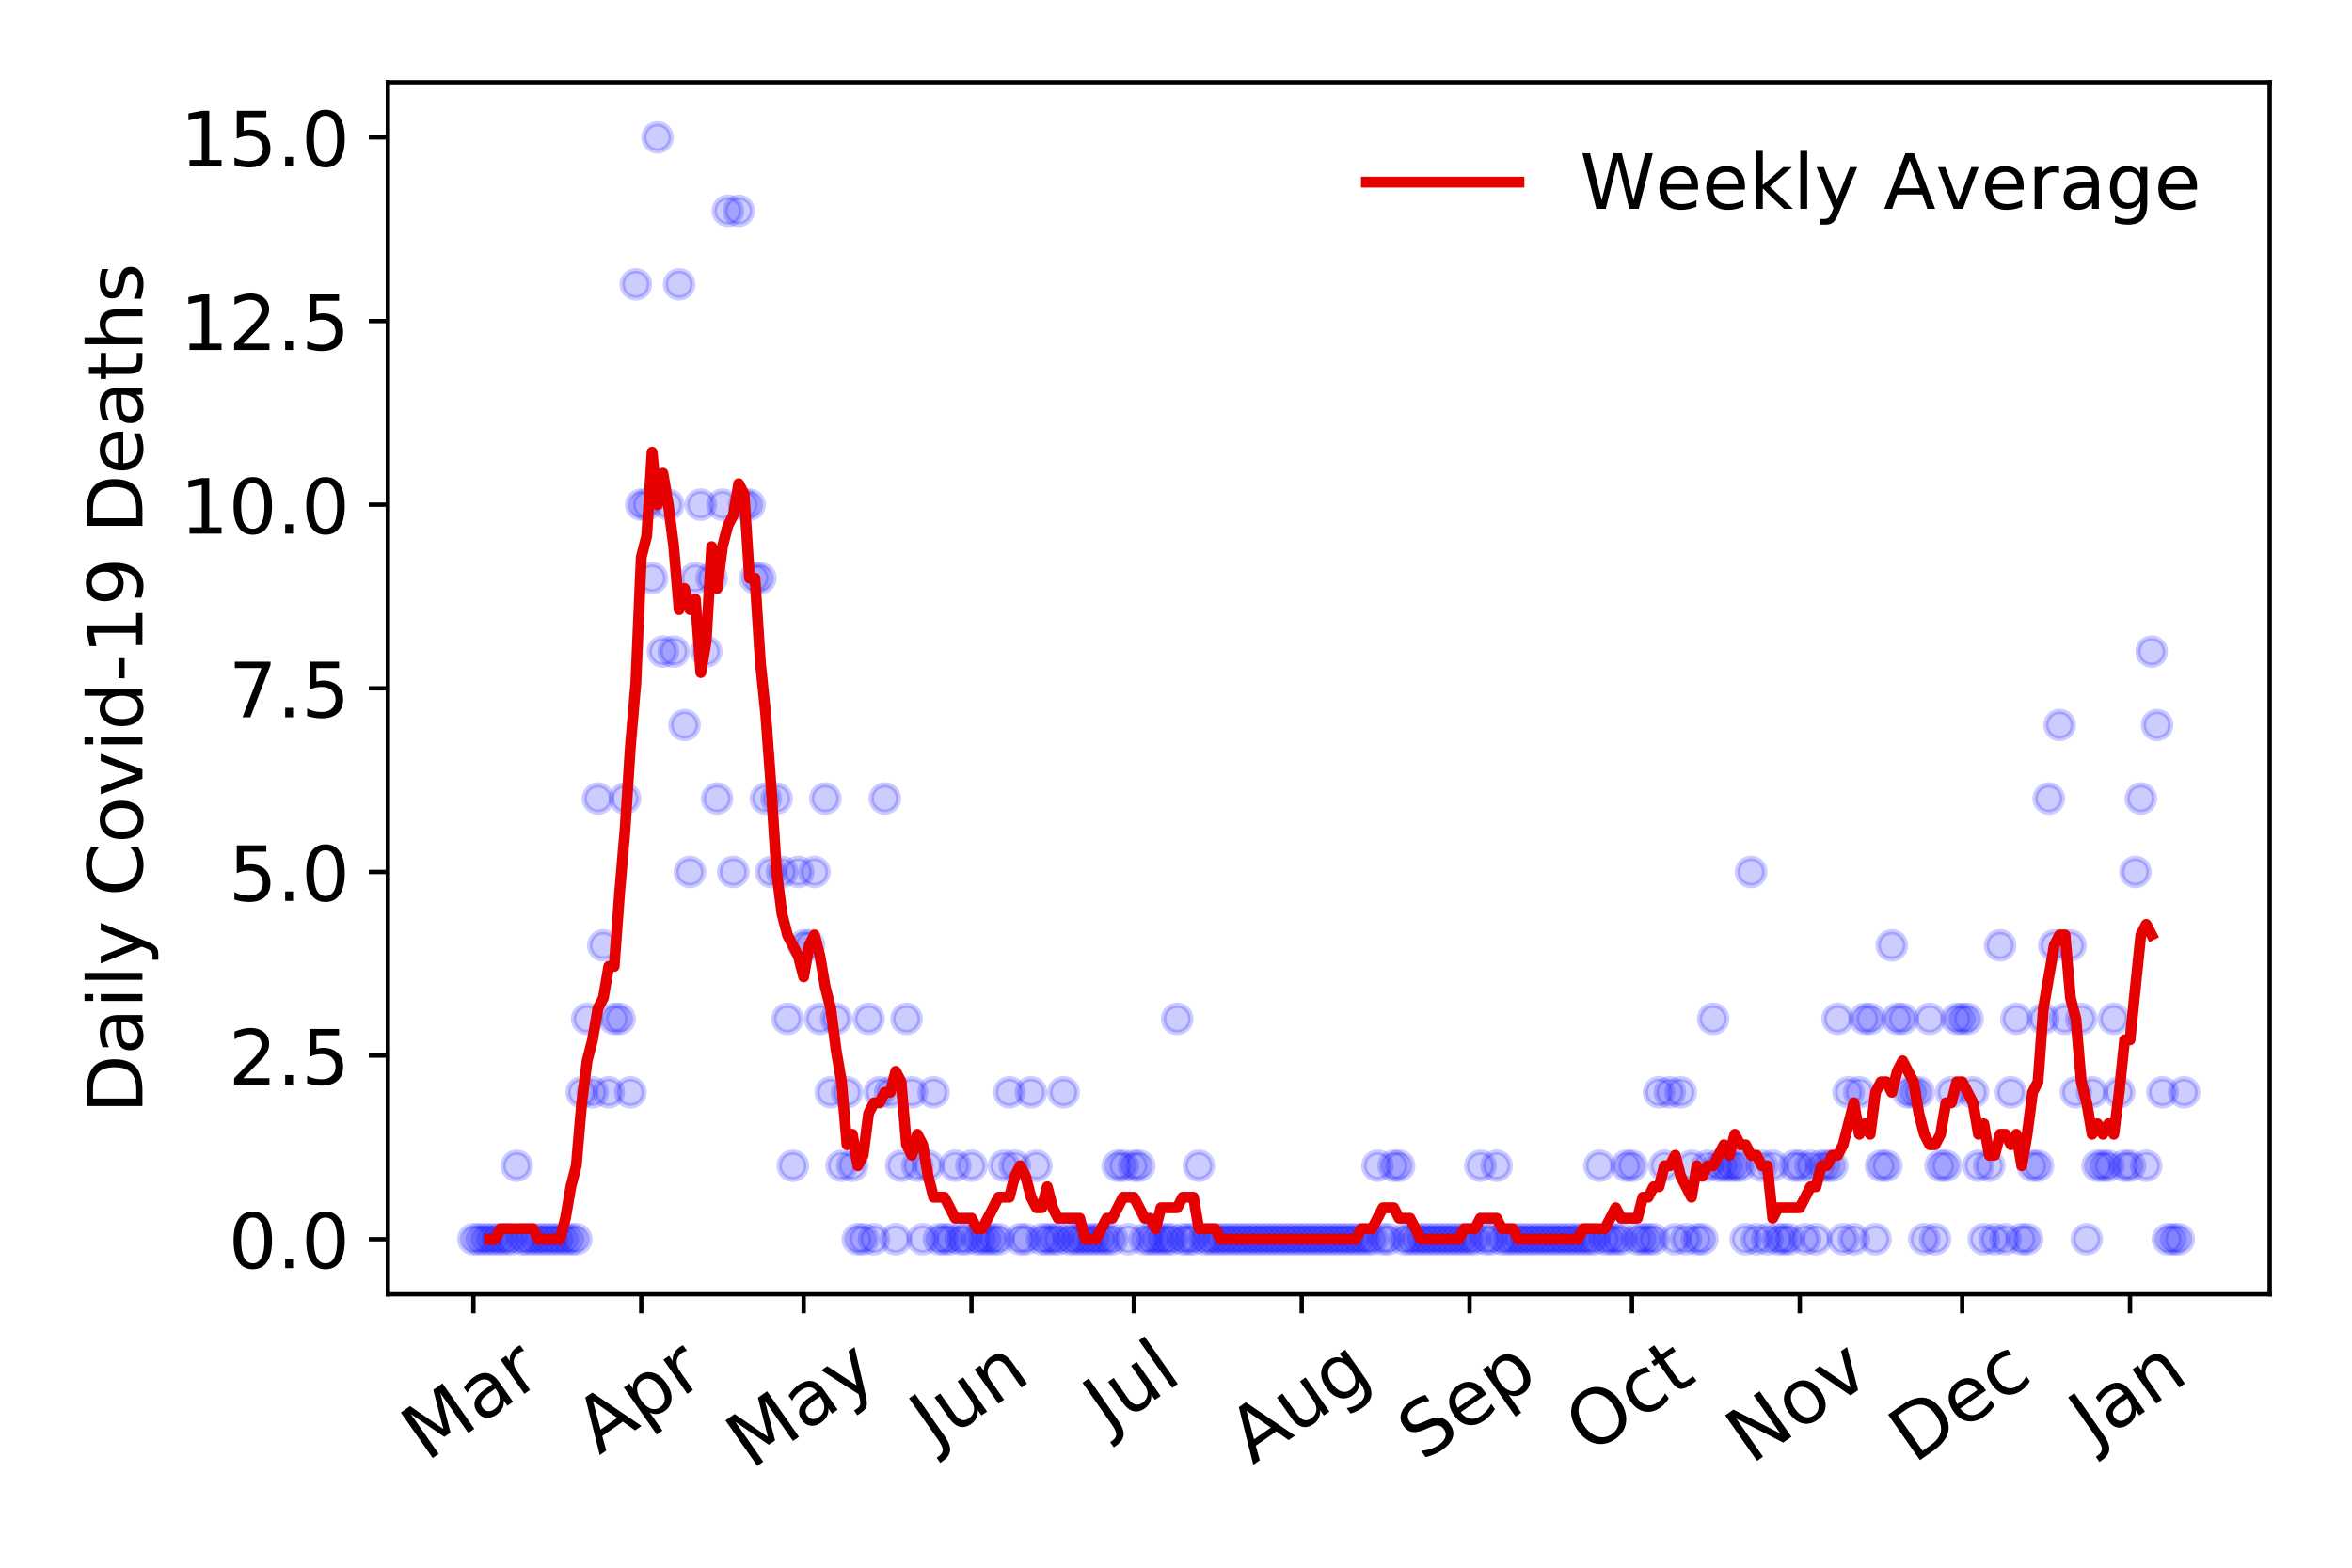 <?xml version="1.0" encoding="utf-8" standalone="no"?>
<!DOCTYPE svg PUBLIC "-//W3C//DTD SVG 1.1//EN"
  "http://www.w3.org/Graphics/SVG/1.1/DTD/svg11.dtd">
<!-- Created with matplotlib (https://matplotlib.org/) -->
<svg height="288pt" version="1.1" viewBox="0 0 432 288" width="432pt" xmlns="http://www.w3.org/2000/svg" xmlns:xlink="http://www.w3.org/1999/xlink">
 <defs>
  <style type="text/css">
*{stroke-linecap:butt;stroke-linejoin:round;}
  </style>
 </defs>
 <g id="figure_1">
  <g id="patch_1">
   <path d="M 0 288 
L 432 288 
L 432 0 
L 0 0 
z
" style="fill:#ffffff;"/>
  </g>
  <g id="axes_1">
   <g id="patch_2">
    <path d="M 71.245 237.778 
L 416.88 237.778 
L 416.88 15.12 
L 71.245 15.12 
z
" style="fill:#ffffff;"/>
   </g>
   <g id="matplotlib.axis_1">
    <g id="xtick_1">
     <g id="line2d_1">
      <defs>
       <path d="M 0 0 
L 0 3.5 
" id="m7964105bb6" style="stroke:#000000;stroke-width:0.8;"/>
      </defs>
      <g>
       <use style="stroke:#000000;stroke-width:0.8;" x="86.956" xlink:href="#m7964105bb6" y="237.778"/>
      </g>
     </g>
     <g id="text_1">
      <!-- Mar -->
      <defs>
       <path d="M 9.812 72.906 
L 24.516 72.906 
L 43.109 23.297 
L 61.812 72.906 
L 76.516 72.906 
L 76.516 0 
L 66.891 0 
L 66.891 64.016 
L 48.094 14.016 
L 38.188 14.016 
L 19.391 64.016 
L 19.391 0 
L 9.812 0 
z
" id="DejaVuSans-77"/>
       <path d="M 34.281 27.484 
Q 23.391 27.484 19.188 25 
Q 14.984 22.516 14.984 16.5 
Q 14.984 11.719 18.141 8.906 
Q 21.297 6.109 26.703 6.109 
Q 34.188 6.109 38.703 11.406 
Q 43.219 16.703 43.219 25.484 
L 43.219 27.484 
z
M 52.203 31.203 
L 52.203 0 
L 43.219 0 
L 43.219 8.297 
Q 40.141 3.328 35.547 0.953 
Q 30.953 -1.422 24.312 -1.422 
Q 15.922 -1.422 10.953 3.297 
Q 6 8.016 6 15.922 
Q 6 25.141 12.172 29.828 
Q 18.359 34.516 30.609 34.516 
L 43.219 34.516 
L 43.219 35.406 
Q 43.219 41.609 39.141 45 
Q 35.062 48.391 27.688 48.391 
Q 23 48.391 18.547 47.266 
Q 14.109 46.141 10.016 43.891 
L 10.016 52.203 
Q 14.938 54.109 19.578 55.047 
Q 24.219 56 28.609 56 
Q 40.484 56 46.344 49.844 
Q 52.203 43.703 52.203 31.203 
z
" id="DejaVuSans-97"/>
       <path d="M 41.109 46.297 
Q 39.594 47.172 37.812 47.578 
Q 36.031 48 33.891 48 
Q 26.266 48 22.188 43.047 
Q 18.109 38.094 18.109 28.812 
L 18.109 0 
L 9.078 0 
L 9.078 54.688 
L 18.109 54.688 
L 18.109 46.188 
Q 20.953 51.172 25.484 53.578 
Q 30.031 56 36.531 56 
Q 37.453 56 38.578 55.875 
Q 39.703 55.766 41.062 55.516 
z
" id="DejaVuSans-114"/>
      </defs>
      <g transform="translate(78.353 268.643)rotate(-35)scale(0.14 -0.14)">
       <use xlink:href="#DejaVuSans-77"/>
       <use x="86.279" xlink:href="#DejaVuSans-97"/>
       <use x="147.559" xlink:href="#DejaVuSans-114"/>
      </g>
     </g>
    </g>
    <g id="xtick_2">
     <g id="line2d_2">
      <g>
       <use style="stroke:#000000;stroke-width:0.8;" x="117.78" xlink:href="#m7964105bb6" y="237.778"/>
      </g>
     </g>
     <g id="text_2">
      <!-- Apr -->
      <defs>
       <path d="M 34.188 63.188 
L 20.797 26.906 
L 47.609 26.906 
z
M 28.609 72.906 
L 39.797 72.906 
L 67.578 0 
L 57.328 0 
L 50.688 18.703 
L 17.828 18.703 
L 11.188 0 
L 0.781 0 
z
" id="DejaVuSans-65"/>
       <path d="M 18.109 8.203 
L 18.109 -20.797 
L 9.078 -20.797 
L 9.078 54.688 
L 18.109 54.688 
L 18.109 46.391 
Q 20.953 51.266 25.266 53.625 
Q 29.594 56 35.594 56 
Q 45.562 56 51.781 48.094 
Q 58.016 40.188 58.016 27.297 
Q 58.016 14.406 51.781 6.484 
Q 45.562 -1.422 35.594 -1.422 
Q 29.594 -1.422 25.266 0.953 
Q 20.953 3.328 18.109 8.203 
z
M 48.688 27.297 
Q 48.688 37.203 44.609 42.844 
Q 40.531 48.484 33.406 48.484 
Q 26.266 48.484 22.188 42.844 
Q 18.109 37.203 18.109 27.297 
Q 18.109 17.391 22.188 11.75 
Q 26.266 6.109 33.406 6.109 
Q 40.531 6.109 44.609 11.75 
Q 48.688 17.391 48.688 27.297 
z
" id="DejaVuSans-112"/>
      </defs>
      <g transform="translate(110.076 267.384)rotate(-35)scale(0.14 -0.14)">
       <use xlink:href="#DejaVuSans-65"/>
       <use x="68.408" xlink:href="#DejaVuSans-112"/>
       <use x="131.885" xlink:href="#DejaVuSans-114"/>
      </g>
     </g>
    </g>
    <g id="xtick_3">
     <g id="line2d_3">
      <g>
       <use style="stroke:#000000;stroke-width:0.8;" x="147.611" xlink:href="#m7964105bb6" y="237.778"/>
      </g>
     </g>
     <g id="text_3">
      <!-- May -->
      <defs>
       <path d="M 32.172 -5.078 
Q 28.375 -14.844 24.75 -17.812 
Q 21.141 -20.797 15.094 -20.797 
L 7.906 -20.797 
L 7.906 -13.281 
L 13.188 -13.281 
Q 16.891 -13.281 18.938 -11.516 
Q 21 -9.766 23.484 -3.219 
L 25.094 0.875 
L 2.984 54.688 
L 12.5 54.688 
L 29.594 11.922 
L 46.688 54.688 
L 56.203 54.688 
z
" id="DejaVuSans-121"/>
      </defs>
      <g transform="translate(137.971 270.094)rotate(-35)scale(0.14 -0.14)">
       <use xlink:href="#DejaVuSans-77"/>
       <use x="86.279" xlink:href="#DejaVuSans-97"/>
       <use x="147.559" xlink:href="#DejaVuSans-121"/>
      </g>
     </g>
    </g>
    <g id="xtick_4">
     <g id="line2d_4">
      <g>
       <use style="stroke:#000000;stroke-width:0.8;" x="178.436" xlink:href="#m7964105bb6" y="237.778"/>
      </g>
     </g>
     <g id="text_4">
      <!-- Jun -->
      <defs>
       <path d="M 9.812 72.906 
L 19.672 72.906 
L 19.672 5.078 
Q 19.672 -8.109 14.672 -14.062 
Q 9.672 -20.016 -1.422 -20.016 
L -5.172 -20.016 
L -5.172 -11.719 
L -2.094 -11.719 
Q 4.438 -11.719 7.125 -8.047 
Q 9.812 -4.391 9.812 5.078 
z
" id="DejaVuSans-74"/>
       <path d="M 8.5 21.578 
L 8.5 54.688 
L 17.484 54.688 
L 17.484 21.922 
Q 17.484 14.156 20.5 10.266 
Q 23.531 6.391 29.594 6.391 
Q 36.859 6.391 41.078 11.031 
Q 45.312 15.672 45.312 23.688 
L 45.312 54.688 
L 54.297 54.688 
L 54.297 0 
L 45.312 0 
L 45.312 8.406 
Q 42.047 3.422 37.719 1 
Q 33.406 -1.422 27.688 -1.422 
Q 18.266 -1.422 13.375 4.438 
Q 8.5 10.297 8.5 21.578 
z
M 31.109 56 
z
" id="DejaVuSans-117"/>
       <path d="M 54.891 33.016 
L 54.891 0 
L 45.906 0 
L 45.906 32.719 
Q 45.906 40.484 42.875 44.328 
Q 39.844 48.188 33.797 48.188 
Q 26.516 48.188 22.312 43.547 
Q 18.109 38.922 18.109 30.906 
L 18.109 0 
L 9.078 0 
L 9.078 54.688 
L 18.109 54.688 
L 18.109 46.188 
Q 21.344 51.125 25.703 53.562 
Q 30.078 56 35.797 56 
Q 45.219 56 50.047 50.172 
Q 54.891 44.344 54.891 33.016 
z
" id="DejaVuSans-110"/>
      </defs>
      <g transform="translate(171.692 266.039)rotate(-35)scale(0.14 -0.14)">
       <use xlink:href="#DejaVuSans-74"/>
       <use x="29.492" xlink:href="#DejaVuSans-117"/>
       <use x="92.871" xlink:href="#DejaVuSans-110"/>
      </g>
     </g>
    </g>
    <g id="xtick_5">
     <g id="line2d_5">
      <g>
       <use style="stroke:#000000;stroke-width:0.8;" x="208.266" xlink:href="#m7964105bb6" y="237.778"/>
      </g>
     </g>
     <g id="text_5">
      <!-- Jul -->
      <defs>
       <path d="M 9.422 75.984 
L 18.406 75.984 
L 18.406 0 
L 9.422 0 
z
" id="DejaVuSans-108"/>
      </defs>
      <g transform="translate(203.563 263.181)rotate(-35)scale(0.14 -0.14)">
       <use xlink:href="#DejaVuSans-74"/>
       <use x="29.492" xlink:href="#DejaVuSans-117"/>
       <use x="92.871" xlink:href="#DejaVuSans-108"/>
      </g>
     </g>
    </g>
    <g id="xtick_6">
     <g id="line2d_6">
      <g>
       <use style="stroke:#000000;stroke-width:0.8;" x="239.091" xlink:href="#m7964105bb6" y="237.778"/>
      </g>
     </g>
     <g id="text_6">
      <!-- Aug -->
      <defs>
       <path d="M 45.406 27.984 
Q 45.406 37.75 41.375 43.109 
Q 37.359 48.484 30.078 48.484 
Q 22.859 48.484 18.828 43.109 
Q 14.797 37.75 14.797 27.984 
Q 14.797 18.266 18.828 12.891 
Q 22.859 7.516 30.078 7.516 
Q 37.359 7.516 41.375 12.891 
Q 45.406 18.266 45.406 27.984 
z
M 54.391 6.781 
Q 54.391 -7.172 48.188 -13.984 
Q 42 -20.797 29.203 -20.797 
Q 24.469 -20.797 20.266 -20.094 
Q 16.062 -19.391 12.109 -17.922 
L 12.109 -9.188 
Q 16.062 -11.328 19.922 -12.344 
Q 23.781 -13.375 27.781 -13.375 
Q 36.625 -13.375 41.016 -8.766 
Q 45.406 -4.156 45.406 5.172 
L 45.406 9.625 
Q 42.625 4.781 38.281 2.391 
Q 33.938 0 27.875 0 
Q 17.828 0 11.672 7.656 
Q 5.516 15.328 5.516 27.984 
Q 5.516 40.672 11.672 48.328 
Q 17.828 56 27.875 56 
Q 33.938 56 38.281 53.609 
Q 42.625 51.219 45.406 46.391 
L 45.406 54.688 
L 54.391 54.688 
z
" id="DejaVuSans-103"/>
      </defs>
      <g transform="translate(230.11 269.172)rotate(-35)scale(0.14 -0.14)">
       <use xlink:href="#DejaVuSans-65"/>
       <use x="68.408" xlink:href="#DejaVuSans-117"/>
       <use x="131.787" xlink:href="#DejaVuSans-103"/>
      </g>
     </g>
    </g>
    <g id="xtick_7">
     <g id="line2d_7">
      <g>
       <use style="stroke:#000000;stroke-width:0.8;" x="269.916" xlink:href="#m7964105bb6" y="237.778"/>
      </g>
     </g>
     <g id="text_7">
      <!-- Sep -->
      <defs>
       <path d="M 53.516 70.516 
L 53.516 60.891 
Q 47.906 63.578 42.922 64.891 
Q 37.938 66.219 33.297 66.219 
Q 25.25 66.219 20.875 63.094 
Q 16.5 59.969 16.5 54.203 
Q 16.5 49.359 19.406 46.891 
Q 22.312 44.438 30.422 42.922 
L 36.375 41.703 
Q 47.406 39.594 52.656 34.297 
Q 57.906 29 57.906 20.125 
Q 57.906 9.516 50.797 4.047 
Q 43.703 -1.422 29.984 -1.422 
Q 24.812 -1.422 18.969 -0.25 
Q 13.141 0.922 6.891 3.219 
L 6.891 13.375 
Q 12.891 10.016 18.656 8.297 
Q 24.422 6.594 29.984 6.594 
Q 38.422 6.594 43.016 9.906 
Q 47.609 13.234 47.609 19.391 
Q 47.609 24.75 44.312 27.781 
Q 41.016 30.812 33.5 32.328 
L 27.484 33.5 
Q 16.453 35.688 11.516 40.375 
Q 6.594 45.062 6.594 53.422 
Q 6.594 63.094 13.406 68.656 
Q 20.219 74.219 32.172 74.219 
Q 37.312 74.219 42.625 73.281 
Q 47.953 72.359 53.516 70.516 
z
" id="DejaVuSans-83"/>
       <path d="M 56.203 29.594 
L 56.203 25.203 
L 14.891 25.203 
Q 15.484 15.922 20.484 11.062 
Q 25.484 6.203 34.422 6.203 
Q 39.594 6.203 44.453 7.469 
Q 49.312 8.734 54.109 11.281 
L 54.109 2.781 
Q 49.266 0.734 44.188 -0.344 
Q 39.109 -1.422 33.891 -1.422 
Q 20.797 -1.422 13.156 6.188 
Q 5.516 13.812 5.516 26.812 
Q 5.516 40.234 12.766 48.109 
Q 20.016 56 32.328 56 
Q 43.359 56 49.781 48.891 
Q 56.203 41.797 56.203 29.594 
z
M 47.219 32.234 
Q 47.125 39.594 43.094 43.984 
Q 39.062 48.391 32.422 48.391 
Q 24.906 48.391 20.391 44.141 
Q 15.875 39.891 15.188 32.172 
z
" id="DejaVuSans-101"/>
      </defs>
      <g transform="translate(261.323 268.629)rotate(-35)scale(0.14 -0.14)">
       <use xlink:href="#DejaVuSans-83"/>
       <use x="63.477" xlink:href="#DejaVuSans-101"/>
       <use x="125" xlink:href="#DejaVuSans-112"/>
      </g>
     </g>
    </g>
    <g id="xtick_8">
     <g id="line2d_8">
      <g>
       <use style="stroke:#000000;stroke-width:0.8;" x="299.746" xlink:href="#m7964105bb6" y="237.778"/>
      </g>
     </g>
     <g id="text_8">
      <!-- Oct -->
      <defs>
       <path d="M 39.406 66.219 
Q 28.656 66.219 22.328 58.203 
Q 16.016 50.203 16.016 36.375 
Q 16.016 22.609 22.328 14.594 
Q 28.656 6.594 39.406 6.594 
Q 50.141 6.594 56.422 14.594 
Q 62.703 22.609 62.703 36.375 
Q 62.703 50.203 56.422 58.203 
Q 50.141 66.219 39.406 66.219 
z
M 39.406 74.219 
Q 54.734 74.219 63.906 63.938 
Q 73.094 53.656 73.094 36.375 
Q 73.094 19.141 63.906 8.859 
Q 54.734 -1.422 39.406 -1.422 
Q 24.031 -1.422 14.812 8.828 
Q 5.609 19.094 5.609 36.375 
Q 5.609 53.656 14.812 63.938 
Q 24.031 74.219 39.406 74.219 
z
" id="DejaVuSans-79"/>
       <path d="M 48.781 52.594 
L 48.781 44.188 
Q 44.969 46.297 41.141 47.344 
Q 37.312 48.391 33.406 48.391 
Q 24.656 48.391 19.812 42.844 
Q 14.984 37.312 14.984 27.297 
Q 14.984 17.281 19.812 11.734 
Q 24.656 6.203 33.406 6.203 
Q 37.312 6.203 41.141 7.25 
Q 44.969 8.297 48.781 10.406 
L 48.781 2.094 
Q 45.016 0.344 40.984 -0.531 
Q 36.969 -1.422 32.422 -1.422 
Q 20.062 -1.422 12.781 6.344 
Q 5.516 14.109 5.516 27.297 
Q 5.516 40.672 12.859 48.328 
Q 20.219 56 33.016 56 
Q 37.156 56 41.109 55.141 
Q 45.062 54.297 48.781 52.594 
z
" id="DejaVuSans-99"/>
       <path d="M 18.312 70.219 
L 18.312 54.688 
L 36.812 54.688 
L 36.812 47.703 
L 18.312 47.703 
L 18.312 18.016 
Q 18.312 11.328 20.141 9.422 
Q 21.969 7.516 27.594 7.516 
L 36.812 7.516 
L 36.812 0 
L 27.594 0 
Q 17.188 0 13.234 3.875 
Q 9.281 7.766 9.281 18.016 
L 9.281 47.703 
L 2.688 47.703 
L 2.688 54.688 
L 9.281 54.688 
L 9.281 70.219 
z
" id="DejaVuSans-116"/>
      </defs>
      <g transform="translate(292.047 267.377)rotate(-35)scale(0.14 -0.14)">
       <use xlink:href="#DejaVuSans-79"/>
       <use x="78.711" xlink:href="#DejaVuSans-99"/>
       <use x="133.691" xlink:href="#DejaVuSans-116"/>
      </g>
     </g>
    </g>
    <g id="xtick_9">
     <g id="line2d_9">
      <g>
       <use style="stroke:#000000;stroke-width:0.8;" x="330.571" xlink:href="#m7964105bb6" y="237.778"/>
      </g>
     </g>
     <g id="text_9">
      <!-- Nov -->
      <defs>
       <path d="M 9.812 72.906 
L 23.094 72.906 
L 55.422 11.922 
L 55.422 72.906 
L 64.984 72.906 
L 64.984 0 
L 51.703 0 
L 19.391 60.984 
L 19.391 0 
L 9.812 0 
z
" id="DejaVuSans-78"/>
       <path d="M 30.609 48.391 
Q 23.391 48.391 19.188 42.75 
Q 14.984 37.109 14.984 27.297 
Q 14.984 17.484 19.156 11.844 
Q 23.344 6.203 30.609 6.203 
Q 37.797 6.203 41.984 11.859 
Q 46.188 17.531 46.188 27.297 
Q 46.188 37.016 41.984 42.703 
Q 37.797 48.391 30.609 48.391 
z
M 30.609 56 
Q 42.328 56 49.016 48.375 
Q 55.719 40.766 55.719 27.297 
Q 55.719 13.875 49.016 6.219 
Q 42.328 -1.422 30.609 -1.422 
Q 18.844 -1.422 12.172 6.219 
Q 5.516 13.875 5.516 27.297 
Q 5.516 40.766 12.172 48.375 
Q 18.844 56 30.609 56 
z
" id="DejaVuSans-111"/>
       <path d="M 2.984 54.688 
L 12.5 54.688 
L 29.594 8.797 
L 46.688 54.688 
L 56.203 54.688 
L 35.688 0 
L 23.484 0 
z
" id="DejaVuSans-118"/>
      </defs>
      <g transform="translate(321.594 269.166)rotate(-35)scale(0.14 -0.14)">
       <use xlink:href="#DejaVuSans-78"/>
       <use x="74.805" xlink:href="#DejaVuSans-111"/>
       <use x="135.986" xlink:href="#DejaVuSans-118"/>
      </g>
     </g>
    </g>
    <g id="xtick_10">
     <g id="line2d_10">
      <g>
       <use style="stroke:#000000;stroke-width:0.8;" x="360.401" xlink:href="#m7964105bb6" y="237.778"/>
      </g>
     </g>
     <g id="text_10">
      <!-- Dec -->
      <defs>
       <path d="M 19.672 64.797 
L 19.672 8.109 
L 31.594 8.109 
Q 46.688 8.109 53.688 14.938 
Q 60.688 21.781 60.688 36.531 
Q 60.688 51.172 53.688 57.984 
Q 46.688 64.797 31.594 64.797 
z
M 9.812 72.906 
L 30.078 72.906 
Q 51.266 72.906 61.172 64.094 
Q 71.094 55.281 71.094 36.531 
Q 71.094 17.672 61.125 8.828 
Q 51.172 0 30.078 0 
L 9.812 0 
z
" id="DejaVuSans-68"/>
      </defs>
      <g transform="translate(351.521 269.032)rotate(-35)scale(0.14 -0.14)">
       <use xlink:href="#DejaVuSans-68"/>
       <use x="77.002" xlink:href="#DejaVuSans-101"/>
       <use x="138.525" xlink:href="#DejaVuSans-99"/>
      </g>
     </g>
    </g>
    <g id="xtick_11">
     <g id="line2d_11">
      <g>
       <use style="stroke:#000000;stroke-width:0.8;" x="391.226" xlink:href="#m7964105bb6" y="237.778"/>
      </g>
     </g>
     <g id="text_11">
      <!-- Jan -->
      <g transform="translate(384.602 265.871)rotate(-35)scale(0.14 -0.14)">
       <use xlink:href="#DejaVuSans-74"/>
       <use x="29.492" xlink:href="#DejaVuSans-97"/>
       <use x="90.771" xlink:href="#DejaVuSans-110"/>
      </g>
     </g>
    </g>
   </g>
   <g id="matplotlib.axis_2">
    <g id="ytick_1">
     <g id="line2d_12">
      <defs>
       <path d="M 0 0 
L -3.5 0 
" id="mcb3254c0c8" style="stroke:#000000;stroke-width:0.8;"/>
      </defs>
      <g>
       <use style="stroke:#000000;stroke-width:0.8;" x="71.245" xlink:href="#mcb3254c0c8" y="227.657"/>
      </g>
     </g>
     <g id="text_12">
      <!-- 0.0 -->
      <defs>
       <path d="M 31.781 66.406 
Q 24.172 66.406 20.328 58.906 
Q 16.5 51.422 16.5 36.375 
Q 16.5 21.391 20.328 13.891 
Q 24.172 6.391 31.781 6.391 
Q 39.453 6.391 43.281 13.891 
Q 47.125 21.391 47.125 36.375 
Q 47.125 51.422 43.281 58.906 
Q 39.453 66.406 31.781 66.406 
z
M 31.781 74.219 
Q 44.047 74.219 50.516 64.516 
Q 56.984 54.828 56.984 36.375 
Q 56.984 17.969 50.516 8.266 
Q 44.047 -1.422 31.781 -1.422 
Q 19.531 -1.422 13.062 8.266 
Q 6.594 17.969 6.594 36.375 
Q 6.594 54.828 13.062 64.516 
Q 19.531 74.219 31.781 74.219 
z
" id="DejaVuSans-48"/>
       <path d="M 10.688 12.406 
L 21 12.406 
L 21 0 
L 10.688 0 
z
" id="DejaVuSans-46"/>
      </defs>
      <g transform="translate(41.981 232.976)scale(0.14 -0.14)">
       <use xlink:href="#DejaVuSans-48"/>
       <use x="63.623" xlink:href="#DejaVuSans-46"/>
       <use x="95.41" xlink:href="#DejaVuSans-48"/>
      </g>
     </g>
    </g>
    <g id="ytick_2">
     <g id="line2d_13">
      <g>
       <use style="stroke:#000000;stroke-width:0.8;" x="71.245" xlink:href="#mcb3254c0c8" y="193.921"/>
      </g>
     </g>
     <g id="text_13">
      <!-- 2.5 -->
      <defs>
       <path d="M 19.188 8.297 
L 53.609 8.297 
L 53.609 0 
L 7.328 0 
L 7.328 8.297 
Q 12.938 14.109 22.625 23.891 
Q 32.328 33.688 34.812 36.531 
Q 39.547 41.844 41.422 45.531 
Q 43.312 49.219 43.312 52.781 
Q 43.312 58.594 39.234 62.25 
Q 35.156 65.922 28.609 65.922 
Q 23.969 65.922 18.812 64.312 
Q 13.672 62.703 7.812 59.422 
L 7.812 69.391 
Q 13.766 71.781 18.938 73 
Q 24.125 74.219 28.422 74.219 
Q 39.75 74.219 46.484 68.547 
Q 53.219 62.891 53.219 53.422 
Q 53.219 48.922 51.531 44.891 
Q 49.859 40.875 45.406 35.406 
Q 44.188 33.984 37.641 27.219 
Q 31.109 20.453 19.188 8.297 
z
" id="DejaVuSans-50"/>
       <path d="M 10.797 72.906 
L 49.516 72.906 
L 49.516 64.594 
L 19.828 64.594 
L 19.828 46.734 
Q 21.969 47.469 24.109 47.828 
Q 26.266 48.188 28.422 48.188 
Q 40.625 48.188 47.75 41.5 
Q 54.891 34.812 54.891 23.391 
Q 54.891 11.625 47.562 5.094 
Q 40.234 -1.422 26.906 -1.422 
Q 22.312 -1.422 17.547 -0.641 
Q 12.797 0.141 7.719 1.703 
L 7.719 11.625 
Q 12.109 9.234 16.797 8.062 
Q 21.484 6.891 26.703 6.891 
Q 35.156 6.891 40.078 11.328 
Q 45.016 15.766 45.016 23.391 
Q 45.016 31 40.078 35.438 
Q 35.156 39.891 26.703 39.891 
Q 22.75 39.891 18.812 39.016 
Q 14.891 38.141 10.797 36.281 
z
" id="DejaVuSans-53"/>
      </defs>
      <g transform="translate(41.981 199.24)scale(0.14 -0.14)">
       <use xlink:href="#DejaVuSans-50"/>
       <use x="63.623" xlink:href="#DejaVuSans-46"/>
       <use x="95.41" xlink:href="#DejaVuSans-53"/>
      </g>
     </g>
    </g>
    <g id="ytick_3">
     <g id="line2d_14">
      <g>
       <use style="stroke:#000000;stroke-width:0.8;" x="71.245" xlink:href="#mcb3254c0c8" y="160.185"/>
      </g>
     </g>
     <g id="text_14">
      <!-- 5.0 -->
      <g transform="translate(41.981 165.504)scale(0.14 -0.14)">
       <use xlink:href="#DejaVuSans-53"/>
       <use x="63.623" xlink:href="#DejaVuSans-46"/>
       <use x="95.41" xlink:href="#DejaVuSans-48"/>
      </g>
     </g>
    </g>
    <g id="ytick_4">
     <g id="line2d_15">
      <g>
       <use style="stroke:#000000;stroke-width:0.8;" x="71.245" xlink:href="#mcb3254c0c8" y="126.449"/>
      </g>
     </g>
     <g id="text_15">
      <!-- 7.5 -->
      <defs>
       <path d="M 8.203 72.906 
L 55.078 72.906 
L 55.078 68.703 
L 28.609 0 
L 18.312 0 
L 43.219 64.594 
L 8.203 64.594 
z
" id="DejaVuSans-55"/>
      </defs>
      <g transform="translate(41.981 131.768)scale(0.14 -0.14)">
       <use xlink:href="#DejaVuSans-55"/>
       <use x="63.623" xlink:href="#DejaVuSans-46"/>
       <use x="95.41" xlink:href="#DejaVuSans-53"/>
      </g>
     </g>
    </g>
    <g id="ytick_5">
     <g id="line2d_16">
      <g>
       <use style="stroke:#000000;stroke-width:0.8;" x="71.245" xlink:href="#mcb3254c0c8" y="92.713"/>
      </g>
     </g>
     <g id="text_16">
      <!-- 10.0 -->
      <defs>
       <path d="M 12.406 8.297 
L 28.516 8.297 
L 28.516 63.922 
L 10.984 60.406 
L 10.984 69.391 
L 28.422 72.906 
L 38.281 72.906 
L 38.281 8.297 
L 54.391 8.297 
L 54.391 0 
L 12.406 0 
z
" id="DejaVuSans-49"/>
      </defs>
      <g transform="translate(33.073 98.032)scale(0.14 -0.14)">
       <use xlink:href="#DejaVuSans-49"/>
       <use x="63.623" xlink:href="#DejaVuSans-48"/>
       <use x="127.246" xlink:href="#DejaVuSans-46"/>
       <use x="159.033" xlink:href="#DejaVuSans-48"/>
      </g>
     </g>
    </g>
    <g id="ytick_6">
     <g id="line2d_17">
      <g>
       <use style="stroke:#000000;stroke-width:0.8;" x="71.245" xlink:href="#mcb3254c0c8" y="58.977"/>
      </g>
     </g>
     <g id="text_17">
      <!-- 12.5 -->
      <g transform="translate(33.073 64.296)scale(0.14 -0.14)">
       <use xlink:href="#DejaVuSans-49"/>
       <use x="63.623" xlink:href="#DejaVuSans-50"/>
       <use x="127.246" xlink:href="#DejaVuSans-46"/>
       <use x="159.033" xlink:href="#DejaVuSans-53"/>
      </g>
     </g>
    </g>
    <g id="ytick_7">
     <g id="line2d_18">
      <g>
       <use style="stroke:#000000;stroke-width:0.8;" x="71.245" xlink:href="#mcb3254c0c8" y="25.241"/>
      </g>
     </g>
     <g id="text_18">
      <!-- 15.0 -->
      <g transform="translate(33.073 30.56)scale(0.14 -0.14)">
       <use xlink:href="#DejaVuSans-49"/>
       <use x="63.623" xlink:href="#DejaVuSans-53"/>
       <use x="127.246" xlink:href="#DejaVuSans-46"/>
       <use x="159.033" xlink:href="#DejaVuSans-48"/>
      </g>
     </g>
    </g>
    <g id="text_19">
     <!-- Daily Covid-19 Deaths -->
     <defs>
      <path d="M 9.422 54.688 
L 18.406 54.688 
L 18.406 0 
L 9.422 0 
z
M 9.422 75.984 
L 18.406 75.984 
L 18.406 64.594 
L 9.422 64.594 
z
" id="DejaVuSans-105"/>
      <path id="DejaVuSans-32"/>
      <path d="M 64.406 67.281 
L 64.406 56.891 
Q 59.422 61.531 53.781 63.812 
Q 48.141 66.109 41.797 66.109 
Q 29.297 66.109 22.656 58.469 
Q 16.016 50.828 16.016 36.375 
Q 16.016 21.969 22.656 14.328 
Q 29.297 6.688 41.797 6.688 
Q 48.141 6.688 53.781 8.984 
Q 59.422 11.281 64.406 15.922 
L 64.406 5.609 
Q 59.234 2.094 53.438 0.328 
Q 47.656 -1.422 41.219 -1.422 
Q 24.656 -1.422 15.125 8.703 
Q 5.609 18.844 5.609 36.375 
Q 5.609 53.953 15.125 64.078 
Q 24.656 74.219 41.219 74.219 
Q 47.75 74.219 53.531 72.484 
Q 59.328 70.75 64.406 67.281 
z
" id="DejaVuSans-67"/>
      <path d="M 45.406 46.391 
L 45.406 75.984 
L 54.391 75.984 
L 54.391 0 
L 45.406 0 
L 45.406 8.203 
Q 42.578 3.328 38.25 0.953 
Q 33.938 -1.422 27.875 -1.422 
Q 17.969 -1.422 11.734 6.484 
Q 5.516 14.406 5.516 27.297 
Q 5.516 40.188 11.734 48.094 
Q 17.969 56 27.875 56 
Q 33.938 56 38.25 53.625 
Q 42.578 51.266 45.406 46.391 
z
M 14.797 27.297 
Q 14.797 17.391 18.875 11.75 
Q 22.953 6.109 30.078 6.109 
Q 37.203 6.109 41.297 11.75 
Q 45.406 17.391 45.406 27.297 
Q 45.406 37.203 41.297 42.844 
Q 37.203 48.484 30.078 48.484 
Q 22.953 48.484 18.875 42.844 
Q 14.797 37.203 14.797 27.297 
z
" id="DejaVuSans-100"/>
      <path d="M 4.891 31.391 
L 31.203 31.391 
L 31.203 23.391 
L 4.891 23.391 
z
" id="DejaVuSans-45"/>
      <path d="M 10.984 1.516 
L 10.984 10.5 
Q 14.703 8.734 18.5 7.812 
Q 22.312 6.891 25.984 6.891 
Q 35.75 6.891 40.891 13.453 
Q 46.047 20.016 46.781 33.406 
Q 43.953 29.203 39.594 26.953 
Q 35.25 24.703 29.984 24.703 
Q 19.047 24.703 12.672 31.312 
Q 6.297 37.938 6.297 49.422 
Q 6.297 60.641 12.938 67.422 
Q 19.578 74.219 30.609 74.219 
Q 43.266 74.219 49.922 64.516 
Q 56.594 54.828 56.594 36.375 
Q 56.594 19.141 48.406 8.859 
Q 40.234 -1.422 26.422 -1.422 
Q 22.703 -1.422 18.891 -0.688 
Q 15.094 0.047 10.984 1.516 
z
M 30.609 32.422 
Q 37.25 32.422 41.125 36.953 
Q 45.016 41.5 45.016 49.422 
Q 45.016 57.281 41.125 61.844 
Q 37.25 66.406 30.609 66.406 
Q 23.969 66.406 20.094 61.844 
Q 16.219 57.281 16.219 49.422 
Q 16.219 41.5 20.094 36.953 
Q 23.969 32.422 30.609 32.422 
z
" id="DejaVuSans-57"/>
      <path d="M 54.891 33.016 
L 54.891 0 
L 45.906 0 
L 45.906 32.719 
Q 45.906 40.484 42.875 44.328 
Q 39.844 48.188 33.797 48.188 
Q 26.516 48.188 22.312 43.547 
Q 18.109 38.922 18.109 30.906 
L 18.109 0 
L 9.078 0 
L 9.078 75.984 
L 18.109 75.984 
L 18.109 46.188 
Q 21.344 51.125 25.703 53.562 
Q 30.078 56 35.797 56 
Q 45.219 56 50.047 50.172 
Q 54.891 44.344 54.891 33.016 
z
" id="DejaVuSans-104"/>
      <path d="M 44.281 53.078 
L 44.281 44.578 
Q 40.484 46.531 36.375 47.5 
Q 32.281 48.484 27.875 48.484 
Q 21.188 48.484 17.844 46.438 
Q 14.5 44.391 14.5 40.281 
Q 14.5 37.156 16.891 35.375 
Q 19.281 33.594 26.516 31.984 
L 29.594 31.297 
Q 39.156 29.25 43.188 25.516 
Q 47.219 21.781 47.219 15.094 
Q 47.219 7.469 41.188 3.016 
Q 35.156 -1.422 24.609 -1.422 
Q 20.219 -1.422 15.453 -0.562 
Q 10.688 0.297 5.422 2 
L 5.422 11.281 
Q 10.406 8.688 15.234 7.391 
Q 20.062 6.109 24.812 6.109 
Q 31.156 6.109 34.562 8.281 
Q 37.984 10.453 37.984 14.406 
Q 37.984 18.062 35.516 20.016 
Q 33.062 21.969 24.703 23.781 
L 21.578 24.516 
Q 13.234 26.266 9.516 29.906 
Q 5.812 33.547 5.812 39.891 
Q 5.812 47.609 11.281 51.797 
Q 16.75 56 26.812 56 
Q 31.781 56 36.172 55.266 
Q 40.578 54.547 44.281 53.078 
z
" id="DejaVuSans-115"/>
     </defs>
     <g transform="translate(26.162 204.56)rotate(-90)scale(0.14 -0.14)">
      <use xlink:href="#DejaVuSans-68"/>
      <use x="77.002" xlink:href="#DejaVuSans-97"/>
      <use x="138.281" xlink:href="#DejaVuSans-105"/>
      <use x="166.064" xlink:href="#DejaVuSans-108"/>
      <use x="193.848" xlink:href="#DejaVuSans-121"/>
      <use x="253.027" xlink:href="#DejaVuSans-32"/>
      <use x="284.814" xlink:href="#DejaVuSans-67"/>
      <use x="354.639" xlink:href="#DejaVuSans-111"/>
      <use x="415.82" xlink:href="#DejaVuSans-118"/>
      <use x="475" xlink:href="#DejaVuSans-105"/>
      <use x="502.783" xlink:href="#DejaVuSans-100"/>
      <use x="566.26" xlink:href="#DejaVuSans-45"/>
      <use x="602.344" xlink:href="#DejaVuSans-49"/>
      <use x="665.967" xlink:href="#DejaVuSans-57"/>
      <use x="729.59" xlink:href="#DejaVuSans-32"/>
      <use x="761.377" xlink:href="#DejaVuSans-68"/>
      <use x="838.379" xlink:href="#DejaVuSans-101"/>
      <use x="899.902" xlink:href="#DejaVuSans-97"/>
      <use x="961.182" xlink:href="#DejaVuSans-116"/>
      <use x="1000.391" xlink:href="#DejaVuSans-104"/>
      <use x="1063.77" xlink:href="#DejaVuSans-115"/>
     </g>
    </g>
   </g>
   <g id="line2d_19">
    <defs>
     <path d="M 0 2.5 
C 0.663 2.5 1.299 2.237 1.768 1.768 
C 2.237 1.299 2.5 0.663 2.5 0 
C 2.5 -0.663 2.237 -1.299 1.768 -1.768 
C 1.299 -2.237 0.663 -2.5 0 -2.5 
C -0.663 -2.5 -1.299 -2.237 -1.768 -1.768 
C -2.237 -1.299 -2.5 -0.663 -2.5 0 
C -2.5 0.663 -2.237 1.299 -1.768 1.768 
C -1.299 2.237 -0.663 2.5 0 2.5 
z
" id="mb9e384bd78" style="stroke:#0000ff;stroke-opacity:0.2;"/>
    </defs>
    <g clip-path="url(#pdca64d9455)">
     <use style="fill:#0000ff;fill-opacity:0.2;stroke:#0000ff;stroke-opacity:0.2;" x="86.956" xlink:href="#mb9e384bd78" y="227.657"/>
     <use style="fill:#0000ff;fill-opacity:0.2;stroke:#0000ff;stroke-opacity:0.2;" x="87.95" xlink:href="#mb9e384bd78" y="227.657"/>
     <use style="fill:#0000ff;fill-opacity:0.2;stroke:#0000ff;stroke-opacity:0.2;" x="88.944" xlink:href="#mb9e384bd78" y="227.657"/>
     <use style="fill:#0000ff;fill-opacity:0.2;stroke:#0000ff;stroke-opacity:0.2;" x="89.939" xlink:href="#mb9e384bd78" y="227.657"/>
     <use style="fill:#0000ff;fill-opacity:0.2;stroke:#0000ff;stroke-opacity:0.2;" x="90.933" xlink:href="#mb9e384bd78" y="227.657"/>
     <use style="fill:#0000ff;fill-opacity:0.2;stroke:#0000ff;stroke-opacity:0.2;" x="91.927" xlink:href="#mb9e384bd78" y="227.657"/>
     <use style="fill:#0000ff;fill-opacity:0.2;stroke:#0000ff;stroke-opacity:0.2;" x="92.922" xlink:href="#mb9e384bd78" y="227.657"/>
     <use style="fill:#0000ff;fill-opacity:0.2;stroke:#0000ff;stroke-opacity:0.2;" x="93.916" xlink:href="#mb9e384bd78" y="227.657"/>
     <use style="fill:#0000ff;fill-opacity:0.2;stroke:#0000ff;stroke-opacity:0.2;" x="94.91" xlink:href="#mb9e384bd78" y="214.163"/>
     <use style="fill:#0000ff;fill-opacity:0.2;stroke:#0000ff;stroke-opacity:0.2;" x="95.905" xlink:href="#mb9e384bd78" y="227.657"/>
     <use style="fill:#0000ff;fill-opacity:0.2;stroke:#0000ff;stroke-opacity:0.2;" x="96.899" xlink:href="#mb9e384bd78" y="227.657"/>
     <use style="fill:#0000ff;fill-opacity:0.2;stroke:#0000ff;stroke-opacity:0.2;" x="97.893" xlink:href="#mb9e384bd78" y="227.657"/>
     <use style="fill:#0000ff;fill-opacity:0.2;stroke:#0000ff;stroke-opacity:0.2;" x="98.888" xlink:href="#mb9e384bd78" y="227.657"/>
     <use style="fill:#0000ff;fill-opacity:0.2;stroke:#0000ff;stroke-opacity:0.2;" x="99.882" xlink:href="#mb9e384bd78" y="227.657"/>
     <use style="fill:#0000ff;fill-opacity:0.2;stroke:#0000ff;stroke-opacity:0.2;" x="100.877" xlink:href="#mb9e384bd78" y="227.657"/>
     <use style="fill:#0000ff;fill-opacity:0.2;stroke:#0000ff;stroke-opacity:0.2;" x="101.871" xlink:href="#mb9e384bd78" y="227.657"/>
     <use style="fill:#0000ff;fill-opacity:0.2;stroke:#0000ff;stroke-opacity:0.2;" x="102.865" xlink:href="#mb9e384bd78" y="227.657"/>
     <use style="fill:#0000ff;fill-opacity:0.2;stroke:#0000ff;stroke-opacity:0.2;" x="103.86" xlink:href="#mb9e384bd78" y="227.657"/>
     <use style="fill:#0000ff;fill-opacity:0.2;stroke:#0000ff;stroke-opacity:0.2;" x="104.854" xlink:href="#mb9e384bd78" y="227.657"/>
     <use style="fill:#0000ff;fill-opacity:0.2;stroke:#0000ff;stroke-opacity:0.2;" x="105.848" xlink:href="#mb9e384bd78" y="227.657"/>
     <use style="fill:#0000ff;fill-opacity:0.2;stroke:#0000ff;stroke-opacity:0.2;" x="106.843" xlink:href="#mb9e384bd78" y="200.668"/>
     <use style="fill:#0000ff;fill-opacity:0.2;stroke:#0000ff;stroke-opacity:0.2;" x="107.837" xlink:href="#mb9e384bd78" y="187.174"/>
     <use style="fill:#0000ff;fill-opacity:0.2;stroke:#0000ff;stroke-opacity:0.2;" x="108.831" xlink:href="#mb9e384bd78" y="200.668"/>
     <use style="fill:#0000ff;fill-opacity:0.2;stroke:#0000ff;stroke-opacity:0.2;" x="109.826" xlink:href="#mb9e384bd78" y="146.691"/>
     <use style="fill:#0000ff;fill-opacity:0.2;stroke:#0000ff;stroke-opacity:0.2;" x="110.82" xlink:href="#mb9e384bd78" y="173.68"/>
     <use style="fill:#0000ff;fill-opacity:0.2;stroke:#0000ff;stroke-opacity:0.2;" x="111.814" xlink:href="#mb9e384bd78" y="200.668"/>
     <use style="fill:#0000ff;fill-opacity:0.2;stroke:#0000ff;stroke-opacity:0.2;" x="112.809" xlink:href="#mb9e384bd78" y="187.174"/>
     <use style="fill:#0000ff;fill-opacity:0.2;stroke:#0000ff;stroke-opacity:0.2;" x="113.803" xlink:href="#mb9e384bd78" y="187.174"/>
     <use style="fill:#0000ff;fill-opacity:0.2;stroke:#0000ff;stroke-opacity:0.2;" x="114.797" xlink:href="#mb9e384bd78" y="146.691"/>
     <use style="fill:#0000ff;fill-opacity:0.2;stroke:#0000ff;stroke-opacity:0.2;" x="115.792" xlink:href="#mb9e384bd78" y="200.668"/>
     <use style="fill:#0000ff;fill-opacity:0.2;stroke:#0000ff;stroke-opacity:0.2;" x="116.786" xlink:href="#mb9e384bd78" y="52.23"/>
     <use style="fill:#0000ff;fill-opacity:0.2;stroke:#0000ff;stroke-opacity:0.2;" x="117.78" xlink:href="#mb9e384bd78" y="92.713"/>
     <use style="fill:#0000ff;fill-opacity:0.2;stroke:#0000ff;stroke-opacity:0.2;" x="118.775" xlink:href="#mb9e384bd78" y="92.713"/>
     <use style="fill:#0000ff;fill-opacity:0.2;stroke:#0000ff;stroke-opacity:0.2;" x="119.769" xlink:href="#mb9e384bd78" y="106.207"/>
     <use style="fill:#0000ff;fill-opacity:0.2;stroke:#0000ff;stroke-opacity:0.2;" x="120.763" xlink:href="#mb9e384bd78" y="25.241"/>
     <use style="fill:#0000ff;fill-opacity:0.2;stroke:#0000ff;stroke-opacity:0.2;" x="121.758" xlink:href="#mb9e384bd78" y="119.702"/>
     <use style="fill:#0000ff;fill-opacity:0.2;stroke:#0000ff;stroke-opacity:0.2;" x="122.752" xlink:href="#mb9e384bd78" y="92.713"/>
     <use style="fill:#0000ff;fill-opacity:0.2;stroke:#0000ff;stroke-opacity:0.2;" x="123.747" xlink:href="#mb9e384bd78" y="119.702"/>
     <use style="fill:#0000ff;fill-opacity:0.2;stroke:#0000ff;stroke-opacity:0.2;" x="124.741" xlink:href="#mb9e384bd78" y="52.23"/>
     <use style="fill:#0000ff;fill-opacity:0.2;stroke:#0000ff;stroke-opacity:0.2;" x="125.735" xlink:href="#mb9e384bd78" y="133.196"/>
     <use style="fill:#0000ff;fill-opacity:0.2;stroke:#0000ff;stroke-opacity:0.2;" x="126.73" xlink:href="#mb9e384bd78" y="160.185"/>
     <use style="fill:#0000ff;fill-opacity:0.2;stroke:#0000ff;stroke-opacity:0.2;" x="127.724" xlink:href="#mb9e384bd78" y="106.207"/>
     <use style="fill:#0000ff;fill-opacity:0.2;stroke:#0000ff;stroke-opacity:0.2;" x="128.718" xlink:href="#mb9e384bd78" y="92.713"/>
     <use style="fill:#0000ff;fill-opacity:0.2;stroke:#0000ff;stroke-opacity:0.2;" x="129.713" xlink:href="#mb9e384bd78" y="119.702"/>
     <use style="fill:#0000ff;fill-opacity:0.2;stroke:#0000ff;stroke-opacity:0.2;" x="130.707" xlink:href="#mb9e384bd78" y="106.207"/>
     <use style="fill:#0000ff;fill-opacity:0.2;stroke:#0000ff;stroke-opacity:0.2;" x="131.701" xlink:href="#mb9e384bd78" y="146.691"/>
     <use style="fill:#0000ff;fill-opacity:0.2;stroke:#0000ff;stroke-opacity:0.2;" x="132.696" xlink:href="#mb9e384bd78" y="92.713"/>
     <use style="fill:#0000ff;fill-opacity:0.2;stroke:#0000ff;stroke-opacity:0.2;" x="133.69" xlink:href="#mb9e384bd78" y="38.735"/>
     <use style="fill:#0000ff;fill-opacity:0.2;stroke:#0000ff;stroke-opacity:0.2;" x="134.684" xlink:href="#mb9e384bd78" y="160.185"/>
     <use style="fill:#0000ff;fill-opacity:0.2;stroke:#0000ff;stroke-opacity:0.2;" x="135.679" xlink:href="#mb9e384bd78" y="38.735"/>
     <use style="fill:#0000ff;fill-opacity:0.2;stroke:#0000ff;stroke-opacity:0.2;" x="136.673" xlink:href="#mb9e384bd78" y="92.713"/>
     <use style="fill:#0000ff;fill-opacity:0.2;stroke:#0000ff;stroke-opacity:0.2;" x="137.667" xlink:href="#mb9e384bd78" y="92.713"/>
     <use style="fill:#0000ff;fill-opacity:0.2;stroke:#0000ff;stroke-opacity:0.2;" x="138.662" xlink:href="#mb9e384bd78" y="106.207"/>
     <use style="fill:#0000ff;fill-opacity:0.2;stroke:#0000ff;stroke-opacity:0.2;" x="139.656" xlink:href="#mb9e384bd78" y="106.207"/>
     <use style="fill:#0000ff;fill-opacity:0.2;stroke:#0000ff;stroke-opacity:0.2;" x="140.65" xlink:href="#mb9e384bd78" y="146.691"/>
     <use style="fill:#0000ff;fill-opacity:0.2;stroke:#0000ff;stroke-opacity:0.2;" x="141.645" xlink:href="#mb9e384bd78" y="160.185"/>
     <use style="fill:#0000ff;fill-opacity:0.2;stroke:#0000ff;stroke-opacity:0.2;" x="142.639" xlink:href="#mb9e384bd78" y="146.691"/>
     <use style="fill:#0000ff;fill-opacity:0.2;stroke:#0000ff;stroke-opacity:0.2;" x="143.633" xlink:href="#mb9e384bd78" y="160.185"/>
     <use style="fill:#0000ff;fill-opacity:0.2;stroke:#0000ff;stroke-opacity:0.2;" x="144.628" xlink:href="#mb9e384bd78" y="187.174"/>
     <use style="fill:#0000ff;fill-opacity:0.2;stroke:#0000ff;stroke-opacity:0.2;" x="145.622" xlink:href="#mb9e384bd78" y="214.163"/>
     <use style="fill:#0000ff;fill-opacity:0.2;stroke:#0000ff;stroke-opacity:0.2;" x="146.616" xlink:href="#mb9e384bd78" y="160.185"/>
     <use style="fill:#0000ff;fill-opacity:0.2;stroke:#0000ff;stroke-opacity:0.2;" x="147.611" xlink:href="#mb9e384bd78" y="173.68"/>
     <use style="fill:#0000ff;fill-opacity:0.2;stroke:#0000ff;stroke-opacity:0.2;" x="148.605" xlink:href="#mb9e384bd78" y="173.68"/>
     <use style="fill:#0000ff;fill-opacity:0.2;stroke:#0000ff;stroke-opacity:0.2;" x="149.6" xlink:href="#mb9e384bd78" y="160.185"/>
     <use style="fill:#0000ff;fill-opacity:0.2;stroke:#0000ff;stroke-opacity:0.2;" x="150.594" xlink:href="#mb9e384bd78" y="187.174"/>
     <use style="fill:#0000ff;fill-opacity:0.2;stroke:#0000ff;stroke-opacity:0.2;" x="151.588" xlink:href="#mb9e384bd78" y="146.691"/>
     <use style="fill:#0000ff;fill-opacity:0.2;stroke:#0000ff;stroke-opacity:0.2;" x="152.583" xlink:href="#mb9e384bd78" y="200.668"/>
     <use style="fill:#0000ff;fill-opacity:0.2;stroke:#0000ff;stroke-opacity:0.2;" x="153.577" xlink:href="#mb9e384bd78" y="187.174"/>
     <use style="fill:#0000ff;fill-opacity:0.2;stroke:#0000ff;stroke-opacity:0.2;" x="154.571" xlink:href="#mb9e384bd78" y="214.163"/>
     <use style="fill:#0000ff;fill-opacity:0.2;stroke:#0000ff;stroke-opacity:0.2;" x="155.566" xlink:href="#mb9e384bd78" y="200.668"/>
     <use style="fill:#0000ff;fill-opacity:0.2;stroke:#0000ff;stroke-opacity:0.2;" x="156.56" xlink:href="#mb9e384bd78" y="214.163"/>
     <use style="fill:#0000ff;fill-opacity:0.2;stroke:#0000ff;stroke-opacity:0.2;" x="157.554" xlink:href="#mb9e384bd78" y="227.657"/>
     <use style="fill:#0000ff;fill-opacity:0.2;stroke:#0000ff;stroke-opacity:0.2;" x="158.549" xlink:href="#mb9e384bd78" y="227.657"/>
     <use style="fill:#0000ff;fill-opacity:0.2;stroke:#0000ff;stroke-opacity:0.2;" x="159.543" xlink:href="#mb9e384bd78" y="187.174"/>
     <use style="fill:#0000ff;fill-opacity:0.2;stroke:#0000ff;stroke-opacity:0.2;" x="160.537" xlink:href="#mb9e384bd78" y="227.657"/>
     <use style="fill:#0000ff;fill-opacity:0.2;stroke:#0000ff;stroke-opacity:0.2;" x="161.532" xlink:href="#mb9e384bd78" y="200.668"/>
     <use style="fill:#0000ff;fill-opacity:0.2;stroke:#0000ff;stroke-opacity:0.2;" x="162.526" xlink:href="#mb9e384bd78" y="146.691"/>
     <use style="fill:#0000ff;fill-opacity:0.2;stroke:#0000ff;stroke-opacity:0.2;" x="163.52" xlink:href="#mb9e384bd78" y="200.668"/>
     <use style="fill:#0000ff;fill-opacity:0.2;stroke:#0000ff;stroke-opacity:0.2;" x="164.515" xlink:href="#mb9e384bd78" y="227.657"/>
     <use style="fill:#0000ff;fill-opacity:0.2;stroke:#0000ff;stroke-opacity:0.2;" x="165.509" xlink:href="#mb9e384bd78" y="214.163"/>
     <use style="fill:#0000ff;fill-opacity:0.2;stroke:#0000ff;stroke-opacity:0.2;" x="166.503" xlink:href="#mb9e384bd78" y="187.174"/>
     <use style="fill:#0000ff;fill-opacity:0.2;stroke:#0000ff;stroke-opacity:0.2;" x="167.498" xlink:href="#mb9e384bd78" y="200.668"/>
     <use style="fill:#0000ff;fill-opacity:0.2;stroke:#0000ff;stroke-opacity:0.2;" x="168.492" xlink:href="#mb9e384bd78" y="214.163"/>
     <use style="fill:#0000ff;fill-opacity:0.2;stroke:#0000ff;stroke-opacity:0.2;" x="169.486" xlink:href="#mb9e384bd78" y="227.657"/>
     <use style="fill:#0000ff;fill-opacity:0.2;stroke:#0000ff;stroke-opacity:0.2;" x="170.481" xlink:href="#mb9e384bd78" y="214.163"/>
     <use style="fill:#0000ff;fill-opacity:0.2;stroke:#0000ff;stroke-opacity:0.2;" x="171.475" xlink:href="#mb9e384bd78" y="200.668"/>
     <use style="fill:#0000ff;fill-opacity:0.2;stroke:#0000ff;stroke-opacity:0.2;" x="172.47" xlink:href="#mb9e384bd78" y="227.657"/>
     <use style="fill:#0000ff;fill-opacity:0.2;stroke:#0000ff;stroke-opacity:0.2;" x="173.464" xlink:href="#mb9e384bd78" y="227.657"/>
     <use style="fill:#0000ff;fill-opacity:0.2;stroke:#0000ff;stroke-opacity:0.2;" x="174.458" xlink:href="#mb9e384bd78" y="227.657"/>
     <use style="fill:#0000ff;fill-opacity:0.2;stroke:#0000ff;stroke-opacity:0.2;" x="175.453" xlink:href="#mb9e384bd78" y="214.163"/>
     <use style="fill:#0000ff;fill-opacity:0.2;stroke:#0000ff;stroke-opacity:0.2;" x="176.447" xlink:href="#mb9e384bd78" y="227.657"/>
     <use style="fill:#0000ff;fill-opacity:0.2;stroke:#0000ff;stroke-opacity:0.2;" x="177.441" xlink:href="#mb9e384bd78" y="227.657"/>
     <use style="fill:#0000ff;fill-opacity:0.2;stroke:#0000ff;stroke-opacity:0.2;" x="178.436" xlink:href="#mb9e384bd78" y="214.163"/>
     <use style="fill:#0000ff;fill-opacity:0.2;stroke:#0000ff;stroke-opacity:0.2;" x="179.43" xlink:href="#mb9e384bd78" y="227.657"/>
     <use style="fill:#0000ff;fill-opacity:0.2;stroke:#0000ff;stroke-opacity:0.2;" x="180.424" xlink:href="#mb9e384bd78" y="227.657"/>
     <use style="fill:#0000ff;fill-opacity:0.2;stroke:#0000ff;stroke-opacity:0.2;" x="181.419" xlink:href="#mb9e384bd78" y="227.657"/>
     <use style="fill:#0000ff;fill-opacity:0.2;stroke:#0000ff;stroke-opacity:0.2;" x="182.413" xlink:href="#mb9e384bd78" y="227.657"/>
     <use style="fill:#0000ff;fill-opacity:0.2;stroke:#0000ff;stroke-opacity:0.2;" x="183.407" xlink:href="#mb9e384bd78" y="227.657"/>
     <use style="fill:#0000ff;fill-opacity:0.2;stroke:#0000ff;stroke-opacity:0.2;" x="184.402" xlink:href="#mb9e384bd78" y="214.163"/>
     <use style="fill:#0000ff;fill-opacity:0.2;stroke:#0000ff;stroke-opacity:0.2;" x="185.396" xlink:href="#mb9e384bd78" y="200.668"/>
     <use style="fill:#0000ff;fill-opacity:0.2;stroke:#0000ff;stroke-opacity:0.2;" x="186.39" xlink:href="#mb9e384bd78" y="214.163"/>
     <use style="fill:#0000ff;fill-opacity:0.2;stroke:#0000ff;stroke-opacity:0.2;" x="187.385" xlink:href="#mb9e384bd78" y="227.657"/>
     <use style="fill:#0000ff;fill-opacity:0.2;stroke:#0000ff;stroke-opacity:0.2;" x="188.379" xlink:href="#mb9e384bd78" y="227.657"/>
     <use style="fill:#0000ff;fill-opacity:0.2;stroke:#0000ff;stroke-opacity:0.2;" x="189.373" xlink:href="#mb9e384bd78" y="200.668"/>
     <use style="fill:#0000ff;fill-opacity:0.2;stroke:#0000ff;stroke-opacity:0.2;" x="190.368" xlink:href="#mb9e384bd78" y="214.163"/>
     <use style="fill:#0000ff;fill-opacity:0.2;stroke:#0000ff;stroke-opacity:0.2;" x="191.362" xlink:href="#mb9e384bd78" y="227.657"/>
     <use style="fill:#0000ff;fill-opacity:0.2;stroke:#0000ff;stroke-opacity:0.2;" x="192.356" xlink:href="#mb9e384bd78" y="227.657"/>
     <use style="fill:#0000ff;fill-opacity:0.2;stroke:#0000ff;stroke-opacity:0.2;" x="193.351" xlink:href="#mb9e384bd78" y="227.657"/>
     <use style="fill:#0000ff;fill-opacity:0.2;stroke:#0000ff;stroke-opacity:0.2;" x="194.345" xlink:href="#mb9e384bd78" y="227.657"/>
     <use style="fill:#0000ff;fill-opacity:0.2;stroke:#0000ff;stroke-opacity:0.2;" x="195.339" xlink:href="#mb9e384bd78" y="200.668"/>
     <use style="fill:#0000ff;fill-opacity:0.2;stroke:#0000ff;stroke-opacity:0.2;" x="196.334" xlink:href="#mb9e384bd78" y="227.657"/>
     <use style="fill:#0000ff;fill-opacity:0.2;stroke:#0000ff;stroke-opacity:0.2;" x="197.328" xlink:href="#mb9e384bd78" y="227.657"/>
     <use style="fill:#0000ff;fill-opacity:0.2;stroke:#0000ff;stroke-opacity:0.2;" x="198.323" xlink:href="#mb9e384bd78" y="227.657"/>
     <use style="fill:#0000ff;fill-opacity:0.2;stroke:#0000ff;stroke-opacity:0.2;" x="199.317" xlink:href="#mb9e384bd78" y="227.657"/>
     <use style="fill:#0000ff;fill-opacity:0.2;stroke:#0000ff;stroke-opacity:0.2;" x="200.311" xlink:href="#mb9e384bd78" y="227.657"/>
     <use style="fill:#0000ff;fill-opacity:0.2;stroke:#0000ff;stroke-opacity:0.2;" x="201.306" xlink:href="#mb9e384bd78" y="227.657"/>
     <use style="fill:#0000ff;fill-opacity:0.2;stroke:#0000ff;stroke-opacity:0.2;" x="202.3" xlink:href="#mb9e384bd78" y="227.657"/>
     <use style="fill:#0000ff;fill-opacity:0.2;stroke:#0000ff;stroke-opacity:0.2;" x="203.294" xlink:href="#mb9e384bd78" y="227.657"/>
     <use style="fill:#0000ff;fill-opacity:0.2;stroke:#0000ff;stroke-opacity:0.2;" x="204.289" xlink:href="#mb9e384bd78" y="227.657"/>
     <use style="fill:#0000ff;fill-opacity:0.2;stroke:#0000ff;stroke-opacity:0.2;" x="205.283" xlink:href="#mb9e384bd78" y="214.163"/>
     <use style="fill:#0000ff;fill-opacity:0.2;stroke:#0000ff;stroke-opacity:0.2;" x="206.277" xlink:href="#mb9e384bd78" y="214.163"/>
     <use style="fill:#0000ff;fill-opacity:0.2;stroke:#0000ff;stroke-opacity:0.2;" x="207.272" xlink:href="#mb9e384bd78" y="227.657"/>
     <use style="fill:#0000ff;fill-opacity:0.2;stroke:#0000ff;stroke-opacity:0.2;" x="208.266" xlink:href="#mb9e384bd78" y="214.163"/>
     <use style="fill:#0000ff;fill-opacity:0.2;stroke:#0000ff;stroke-opacity:0.2;" x="209.26" xlink:href="#mb9e384bd78" y="214.163"/>
     <use style="fill:#0000ff;fill-opacity:0.2;stroke:#0000ff;stroke-opacity:0.2;" x="210.255" xlink:href="#mb9e384bd78" y="227.657"/>
     <use style="fill:#0000ff;fill-opacity:0.2;stroke:#0000ff;stroke-opacity:0.2;" x="211.249" xlink:href="#mb9e384bd78" y="227.657"/>
     <use style="fill:#0000ff;fill-opacity:0.2;stroke:#0000ff;stroke-opacity:0.2;" x="212.243" xlink:href="#mb9e384bd78" y="227.657"/>
     <use style="fill:#0000ff;fill-opacity:0.2;stroke:#0000ff;stroke-opacity:0.2;" x="213.238" xlink:href="#mb9e384bd78" y="227.657"/>
     <use style="fill:#0000ff;fill-opacity:0.2;stroke:#0000ff;stroke-opacity:0.2;" x="214.232" xlink:href="#mb9e384bd78" y="227.657"/>
     <use style="fill:#0000ff;fill-opacity:0.2;stroke:#0000ff;stroke-opacity:0.2;" x="215.226" xlink:href="#mb9e384bd78" y="227.657"/>
     <use style="fill:#0000ff;fill-opacity:0.2;stroke:#0000ff;stroke-opacity:0.2;" x="216.221" xlink:href="#mb9e384bd78" y="187.174"/>
     <use style="fill:#0000ff;fill-opacity:0.2;stroke:#0000ff;stroke-opacity:0.2;" x="217.215" xlink:href="#mb9e384bd78" y="227.657"/>
     <use style="fill:#0000ff;fill-opacity:0.2;stroke:#0000ff;stroke-opacity:0.2;" x="218.209" xlink:href="#mb9e384bd78" y="227.657"/>
     <use style="fill:#0000ff;fill-opacity:0.2;stroke:#0000ff;stroke-opacity:0.2;" x="219.204" xlink:href="#mb9e384bd78" y="227.657"/>
     <use style="fill:#0000ff;fill-opacity:0.2;stroke:#0000ff;stroke-opacity:0.2;" x="220.198" xlink:href="#mb9e384bd78" y="214.163"/>
     <use style="fill:#0000ff;fill-opacity:0.2;stroke:#0000ff;stroke-opacity:0.2;" x="221.193" xlink:href="#mb9e384bd78" y="227.657"/>
     <use style="fill:#0000ff;fill-opacity:0.2;stroke:#0000ff;stroke-opacity:0.2;" x="222.187" xlink:href="#mb9e384bd78" y="227.657"/>
     <use style="fill:#0000ff;fill-opacity:0.2;stroke:#0000ff;stroke-opacity:0.2;" x="223.181" xlink:href="#mb9e384bd78" y="227.657"/>
     <use style="fill:#0000ff;fill-opacity:0.2;stroke:#0000ff;stroke-opacity:0.2;" x="224.176" xlink:href="#mb9e384bd78" y="227.657"/>
     <use style="fill:#0000ff;fill-opacity:0.2;stroke:#0000ff;stroke-opacity:0.2;" x="225.17" xlink:href="#mb9e384bd78" y="227.657"/>
     <use style="fill:#0000ff;fill-opacity:0.2;stroke:#0000ff;stroke-opacity:0.2;" x="226.164" xlink:href="#mb9e384bd78" y="227.657"/>
     <use style="fill:#0000ff;fill-opacity:0.2;stroke:#0000ff;stroke-opacity:0.2;" x="227.159" xlink:href="#mb9e384bd78" y="227.657"/>
     <use style="fill:#0000ff;fill-opacity:0.2;stroke:#0000ff;stroke-opacity:0.2;" x="228.153" xlink:href="#mb9e384bd78" y="227.657"/>
     <use style="fill:#0000ff;fill-opacity:0.2;stroke:#0000ff;stroke-opacity:0.2;" x="229.147" xlink:href="#mb9e384bd78" y="227.657"/>
     <use style="fill:#0000ff;fill-opacity:0.2;stroke:#0000ff;stroke-opacity:0.2;" x="230.142" xlink:href="#mb9e384bd78" y="227.657"/>
     <use style="fill:#0000ff;fill-opacity:0.2;stroke:#0000ff;stroke-opacity:0.2;" x="231.136" xlink:href="#mb9e384bd78" y="227.657"/>
     <use style="fill:#0000ff;fill-opacity:0.2;stroke:#0000ff;stroke-opacity:0.2;" x="232.13" xlink:href="#mb9e384bd78" y="227.657"/>
     <use style="fill:#0000ff;fill-opacity:0.2;stroke:#0000ff;stroke-opacity:0.2;" x="233.125" xlink:href="#mb9e384bd78" y="227.657"/>
     <use style="fill:#0000ff;fill-opacity:0.2;stroke:#0000ff;stroke-opacity:0.2;" x="234.119" xlink:href="#mb9e384bd78" y="227.657"/>
     <use style="fill:#0000ff;fill-opacity:0.2;stroke:#0000ff;stroke-opacity:0.2;" x="235.113" xlink:href="#mb9e384bd78" y="227.657"/>
     <use style="fill:#0000ff;fill-opacity:0.2;stroke:#0000ff;stroke-opacity:0.2;" x="236.108" xlink:href="#mb9e384bd78" y="227.657"/>
     <use style="fill:#0000ff;fill-opacity:0.2;stroke:#0000ff;stroke-opacity:0.2;" x="237.102" xlink:href="#mb9e384bd78" y="227.657"/>
     <use style="fill:#0000ff;fill-opacity:0.2;stroke:#0000ff;stroke-opacity:0.2;" x="238.096" xlink:href="#mb9e384bd78" y="227.657"/>
     <use style="fill:#0000ff;fill-opacity:0.2;stroke:#0000ff;stroke-opacity:0.2;" x="239.091" xlink:href="#mb9e384bd78" y="227.657"/>
     <use style="fill:#0000ff;fill-opacity:0.2;stroke:#0000ff;stroke-opacity:0.2;" x="240.085" xlink:href="#mb9e384bd78" y="227.657"/>
     <use style="fill:#0000ff;fill-opacity:0.2;stroke:#0000ff;stroke-opacity:0.2;" x="241.079" xlink:href="#mb9e384bd78" y="227.657"/>
     <use style="fill:#0000ff;fill-opacity:0.2;stroke:#0000ff;stroke-opacity:0.2;" x="242.074" xlink:href="#mb9e384bd78" y="227.657"/>
     <use style="fill:#0000ff;fill-opacity:0.2;stroke:#0000ff;stroke-opacity:0.2;" x="243.068" xlink:href="#mb9e384bd78" y="227.657"/>
     <use style="fill:#0000ff;fill-opacity:0.2;stroke:#0000ff;stroke-opacity:0.2;" x="244.062" xlink:href="#mb9e384bd78" y="227.657"/>
     <use style="fill:#0000ff;fill-opacity:0.2;stroke:#0000ff;stroke-opacity:0.2;" x="245.057" xlink:href="#mb9e384bd78" y="227.657"/>
     <use style="fill:#0000ff;fill-opacity:0.2;stroke:#0000ff;stroke-opacity:0.2;" x="246.051" xlink:href="#mb9e384bd78" y="227.657"/>
     <use style="fill:#0000ff;fill-opacity:0.2;stroke:#0000ff;stroke-opacity:0.2;" x="247.046" xlink:href="#mb9e384bd78" y="227.657"/>
     <use style="fill:#0000ff;fill-opacity:0.2;stroke:#0000ff;stroke-opacity:0.2;" x="248.04" xlink:href="#mb9e384bd78" y="227.657"/>
     <use style="fill:#0000ff;fill-opacity:0.2;stroke:#0000ff;stroke-opacity:0.2;" x="249.034" xlink:href="#mb9e384bd78" y="227.657"/>
     <use style="fill:#0000ff;fill-opacity:0.2;stroke:#0000ff;stroke-opacity:0.2;" x="250.029" xlink:href="#mb9e384bd78" y="227.657"/>
     <use style="fill:#0000ff;fill-opacity:0.2;stroke:#0000ff;stroke-opacity:0.2;" x="251.023" xlink:href="#mb9e384bd78" y="227.657"/>
     <use style="fill:#0000ff;fill-opacity:0.2;stroke:#0000ff;stroke-opacity:0.2;" x="252.017" xlink:href="#mb9e384bd78" y="227.657"/>
     <use style="fill:#0000ff;fill-opacity:0.2;stroke:#0000ff;stroke-opacity:0.2;" x="253.012" xlink:href="#mb9e384bd78" y="214.163"/>
     <use style="fill:#0000ff;fill-opacity:0.2;stroke:#0000ff;stroke-opacity:0.2;" x="254.006" xlink:href="#mb9e384bd78" y="227.657"/>
     <use style="fill:#0000ff;fill-opacity:0.2;stroke:#0000ff;stroke-opacity:0.2;" x="255" xlink:href="#mb9e384bd78" y="227.657"/>
     <use style="fill:#0000ff;fill-opacity:0.2;stroke:#0000ff;stroke-opacity:0.2;" x="255.995" xlink:href="#mb9e384bd78" y="214.163"/>
     <use style="fill:#0000ff;fill-opacity:0.2;stroke:#0000ff;stroke-opacity:0.2;" x="256.989" xlink:href="#mb9e384bd78" y="214.163"/>
     <use style="fill:#0000ff;fill-opacity:0.2;stroke:#0000ff;stroke-opacity:0.2;" x="257.983" xlink:href="#mb9e384bd78" y="227.657"/>
     <use style="fill:#0000ff;fill-opacity:0.2;stroke:#0000ff;stroke-opacity:0.2;" x="258.978" xlink:href="#mb9e384bd78" y="227.657"/>
     <use style="fill:#0000ff;fill-opacity:0.2;stroke:#0000ff;stroke-opacity:0.2;" x="259.972" xlink:href="#mb9e384bd78" y="227.657"/>
     <use style="fill:#0000ff;fill-opacity:0.2;stroke:#0000ff;stroke-opacity:0.2;" x="260.966" xlink:href="#mb9e384bd78" y="227.657"/>
     <use style="fill:#0000ff;fill-opacity:0.2;stroke:#0000ff;stroke-opacity:0.2;" x="261.961" xlink:href="#mb9e384bd78" y="227.657"/>
     <use style="fill:#0000ff;fill-opacity:0.2;stroke:#0000ff;stroke-opacity:0.2;" x="262.955" xlink:href="#mb9e384bd78" y="227.657"/>
     <use style="fill:#0000ff;fill-opacity:0.2;stroke:#0000ff;stroke-opacity:0.2;" x="263.949" xlink:href="#mb9e384bd78" y="227.657"/>
     <use style="fill:#0000ff;fill-opacity:0.2;stroke:#0000ff;stroke-opacity:0.2;" x="264.944" xlink:href="#mb9e384bd78" y="227.657"/>
     <use style="fill:#0000ff;fill-opacity:0.2;stroke:#0000ff;stroke-opacity:0.2;" x="265.938" xlink:href="#mb9e384bd78" y="227.657"/>
     <use style="fill:#0000ff;fill-opacity:0.2;stroke:#0000ff;stroke-opacity:0.2;" x="266.932" xlink:href="#mb9e384bd78" y="227.657"/>
     <use style="fill:#0000ff;fill-opacity:0.2;stroke:#0000ff;stroke-opacity:0.2;" x="267.927" xlink:href="#mb9e384bd78" y="227.657"/>
     <use style="fill:#0000ff;fill-opacity:0.2;stroke:#0000ff;stroke-opacity:0.2;" x="268.921" xlink:href="#mb9e384bd78" y="227.657"/>
     <use style="fill:#0000ff;fill-opacity:0.2;stroke:#0000ff;stroke-opacity:0.2;" x="269.916" xlink:href="#mb9e384bd78" y="227.657"/>
     <use style="fill:#0000ff;fill-opacity:0.2;stroke:#0000ff;stroke-opacity:0.2;" x="270.91" xlink:href="#mb9e384bd78" y="227.657"/>
     <use style="fill:#0000ff;fill-opacity:0.2;stroke:#0000ff;stroke-opacity:0.2;" x="271.904" xlink:href="#mb9e384bd78" y="214.163"/>
     <use style="fill:#0000ff;fill-opacity:0.2;stroke:#0000ff;stroke-opacity:0.2;" x="272.899" xlink:href="#mb9e384bd78" y="227.657"/>
     <use style="fill:#0000ff;fill-opacity:0.2;stroke:#0000ff;stroke-opacity:0.2;" x="273.893" xlink:href="#mb9e384bd78" y="227.657"/>
     <use style="fill:#0000ff;fill-opacity:0.2;stroke:#0000ff;stroke-opacity:0.2;" x="274.887" xlink:href="#mb9e384bd78" y="214.163"/>
     <use style="fill:#0000ff;fill-opacity:0.2;stroke:#0000ff;stroke-opacity:0.2;" x="275.882" xlink:href="#mb9e384bd78" y="227.657"/>
     <use style="fill:#0000ff;fill-opacity:0.2;stroke:#0000ff;stroke-opacity:0.2;" x="276.876" xlink:href="#mb9e384bd78" y="227.657"/>
     <use style="fill:#0000ff;fill-opacity:0.2;stroke:#0000ff;stroke-opacity:0.2;" x="277.87" xlink:href="#mb9e384bd78" y="227.657"/>
     <use style="fill:#0000ff;fill-opacity:0.2;stroke:#0000ff;stroke-opacity:0.2;" x="278.865" xlink:href="#mb9e384bd78" y="227.657"/>
     <use style="fill:#0000ff;fill-opacity:0.2;stroke:#0000ff;stroke-opacity:0.2;" x="279.859" xlink:href="#mb9e384bd78" y="227.657"/>
     <use style="fill:#0000ff;fill-opacity:0.2;stroke:#0000ff;stroke-opacity:0.2;" x="280.853" xlink:href="#mb9e384bd78" y="227.657"/>
     <use style="fill:#0000ff;fill-opacity:0.2;stroke:#0000ff;stroke-opacity:0.2;" x="281.848" xlink:href="#mb9e384bd78" y="227.657"/>
     <use style="fill:#0000ff;fill-opacity:0.2;stroke:#0000ff;stroke-opacity:0.2;" x="282.842" xlink:href="#mb9e384bd78" y="227.657"/>
     <use style="fill:#0000ff;fill-opacity:0.2;stroke:#0000ff;stroke-opacity:0.2;" x="283.836" xlink:href="#mb9e384bd78" y="227.657"/>
     <use style="fill:#0000ff;fill-opacity:0.2;stroke:#0000ff;stroke-opacity:0.2;" x="284.831" xlink:href="#mb9e384bd78" y="227.657"/>
     <use style="fill:#0000ff;fill-opacity:0.2;stroke:#0000ff;stroke-opacity:0.2;" x="285.825" xlink:href="#mb9e384bd78" y="227.657"/>
     <use style="fill:#0000ff;fill-opacity:0.2;stroke:#0000ff;stroke-opacity:0.2;" x="286.819" xlink:href="#mb9e384bd78" y="227.657"/>
     <use style="fill:#0000ff;fill-opacity:0.2;stroke:#0000ff;stroke-opacity:0.2;" x="287.814" xlink:href="#mb9e384bd78" y="227.657"/>
     <use style="fill:#0000ff;fill-opacity:0.2;stroke:#0000ff;stroke-opacity:0.2;" x="288.808" xlink:href="#mb9e384bd78" y="227.657"/>
     <use style="fill:#0000ff;fill-opacity:0.2;stroke:#0000ff;stroke-opacity:0.2;" x="289.802" xlink:href="#mb9e384bd78" y="227.657"/>
     <use style="fill:#0000ff;fill-opacity:0.2;stroke:#0000ff;stroke-opacity:0.2;" x="290.797" xlink:href="#mb9e384bd78" y="227.657"/>
     <use style="fill:#0000ff;fill-opacity:0.2;stroke:#0000ff;stroke-opacity:0.2;" x="291.791" xlink:href="#mb9e384bd78" y="227.657"/>
     <use style="fill:#0000ff;fill-opacity:0.2;stroke:#0000ff;stroke-opacity:0.2;" x="292.786" xlink:href="#mb9e384bd78" y="227.657"/>
     <use style="fill:#0000ff;fill-opacity:0.2;stroke:#0000ff;stroke-opacity:0.2;" x="293.78" xlink:href="#mb9e384bd78" y="214.163"/>
     <use style="fill:#0000ff;fill-opacity:0.2;stroke:#0000ff;stroke-opacity:0.2;" x="294.774" xlink:href="#mb9e384bd78" y="227.657"/>
     <use style="fill:#0000ff;fill-opacity:0.2;stroke:#0000ff;stroke-opacity:0.2;" x="295.769" xlink:href="#mb9e384bd78" y="227.657"/>
     <use style="fill:#0000ff;fill-opacity:0.2;stroke:#0000ff;stroke-opacity:0.2;" x="296.763" xlink:href="#mb9e384bd78" y="227.657"/>
     <use style="fill:#0000ff;fill-opacity:0.2;stroke:#0000ff;stroke-opacity:0.2;" x="297.757" xlink:href="#mb9e384bd78" y="227.657"/>
     <use style="fill:#0000ff;fill-opacity:0.2;stroke:#0000ff;stroke-opacity:0.2;" x="298.752" xlink:href="#mb9e384bd78" y="214.163"/>
     <use style="fill:#0000ff;fill-opacity:0.2;stroke:#0000ff;stroke-opacity:0.2;" x="299.746" xlink:href="#mb9e384bd78" y="214.163"/>
     <use style="fill:#0000ff;fill-opacity:0.2;stroke:#0000ff;stroke-opacity:0.2;" x="300.74" xlink:href="#mb9e384bd78" y="227.657"/>
     <use style="fill:#0000ff;fill-opacity:0.2;stroke:#0000ff;stroke-opacity:0.2;" x="301.735" xlink:href="#mb9e384bd78" y="227.657"/>
     <use style="fill:#0000ff;fill-opacity:0.2;stroke:#0000ff;stroke-opacity:0.2;" x="302.729" xlink:href="#mb9e384bd78" y="227.657"/>
     <use style="fill:#0000ff;fill-opacity:0.2;stroke:#0000ff;stroke-opacity:0.2;" x="303.723" xlink:href="#mb9e384bd78" y="227.657"/>
     <use style="fill:#0000ff;fill-opacity:0.2;stroke:#0000ff;stroke-opacity:0.2;" x="304.718" xlink:href="#mb9e384bd78" y="200.668"/>
     <use style="fill:#0000ff;fill-opacity:0.2;stroke:#0000ff;stroke-opacity:0.2;" x="305.712" xlink:href="#mb9e384bd78" y="214.163"/>
     <use style="fill:#0000ff;fill-opacity:0.2;stroke:#0000ff;stroke-opacity:0.2;" x="306.706" xlink:href="#mb9e384bd78" y="200.668"/>
     <use style="fill:#0000ff;fill-opacity:0.2;stroke:#0000ff;stroke-opacity:0.2;" x="307.701" xlink:href="#mb9e384bd78" y="227.657"/>
     <use style="fill:#0000ff;fill-opacity:0.2;stroke:#0000ff;stroke-opacity:0.2;" x="308.695" xlink:href="#mb9e384bd78" y="200.668"/>
     <use style="fill:#0000ff;fill-opacity:0.2;stroke:#0000ff;stroke-opacity:0.2;" x="309.689" xlink:href="#mb9e384bd78" y="227.657"/>
     <use style="fill:#0000ff;fill-opacity:0.2;stroke:#0000ff;stroke-opacity:0.2;" x="310.684" xlink:href="#mb9e384bd78" y="214.163"/>
     <use style="fill:#0000ff;fill-opacity:0.2;stroke:#0000ff;stroke-opacity:0.2;" x="311.678" xlink:href="#mb9e384bd78" y="227.657"/>
     <use style="fill:#0000ff;fill-opacity:0.2;stroke:#0000ff;stroke-opacity:0.2;" x="312.672" xlink:href="#mb9e384bd78" y="227.657"/>
     <use style="fill:#0000ff;fill-opacity:0.2;stroke:#0000ff;stroke-opacity:0.2;" x="313.667" xlink:href="#mb9e384bd78" y="214.163"/>
     <use style="fill:#0000ff;fill-opacity:0.2;stroke:#0000ff;stroke-opacity:0.2;" x="314.661" xlink:href="#mb9e384bd78" y="187.174"/>
     <use style="fill:#0000ff;fill-opacity:0.2;stroke:#0000ff;stroke-opacity:0.2;" x="315.655" xlink:href="#mb9e384bd78" y="214.163"/>
     <use style="fill:#0000ff;fill-opacity:0.2;stroke:#0000ff;stroke-opacity:0.2;" x="316.65" xlink:href="#mb9e384bd78" y="214.163"/>
     <use style="fill:#0000ff;fill-opacity:0.2;stroke:#0000ff;stroke-opacity:0.2;" x="317.644" xlink:href="#mb9e384bd78" y="214.163"/>
     <use style="fill:#0000ff;fill-opacity:0.2;stroke:#0000ff;stroke-opacity:0.2;" x="318.639" xlink:href="#mb9e384bd78" y="214.163"/>
     <use style="fill:#0000ff;fill-opacity:0.2;stroke:#0000ff;stroke-opacity:0.2;" x="319.633" xlink:href="#mb9e384bd78" y="214.163"/>
     <use style="fill:#0000ff;fill-opacity:0.2;stroke:#0000ff;stroke-opacity:0.2;" x="320.627" xlink:href="#mb9e384bd78" y="227.657"/>
     <use style="fill:#0000ff;fill-opacity:0.2;stroke:#0000ff;stroke-opacity:0.2;" x="321.622" xlink:href="#mb9e384bd78" y="160.185"/>
     <use style="fill:#0000ff;fill-opacity:0.2;stroke:#0000ff;stroke-opacity:0.2;" x="322.616" xlink:href="#mb9e384bd78" y="227.657"/>
     <use style="fill:#0000ff;fill-opacity:0.2;stroke:#0000ff;stroke-opacity:0.2;" x="323.61" xlink:href="#mb9e384bd78" y="214.163"/>
     <use style="fill:#0000ff;fill-opacity:0.2;stroke:#0000ff;stroke-opacity:0.2;" x="324.605" xlink:href="#mb9e384bd78" y="227.657"/>
     <use style="fill:#0000ff;fill-opacity:0.2;stroke:#0000ff;stroke-opacity:0.2;" x="325.599" xlink:href="#mb9e384bd78" y="214.163"/>
     <use style="fill:#0000ff;fill-opacity:0.2;stroke:#0000ff;stroke-opacity:0.2;" x="326.593" xlink:href="#mb9e384bd78" y="227.657"/>
     <use style="fill:#0000ff;fill-opacity:0.2;stroke:#0000ff;stroke-opacity:0.2;" x="327.588" xlink:href="#mb9e384bd78" y="227.657"/>
     <use style="fill:#0000ff;fill-opacity:0.2;stroke:#0000ff;stroke-opacity:0.2;" x="328.582" xlink:href="#mb9e384bd78" y="227.657"/>
     <use style="fill:#0000ff;fill-opacity:0.2;stroke:#0000ff;stroke-opacity:0.2;" x="329.576" xlink:href="#mb9e384bd78" y="214.163"/>
     <use style="fill:#0000ff;fill-opacity:0.2;stroke:#0000ff;stroke-opacity:0.2;" x="330.571" xlink:href="#mb9e384bd78" y="214.163"/>
     <use style="fill:#0000ff;fill-opacity:0.2;stroke:#0000ff;stroke-opacity:0.2;" x="331.565" xlink:href="#mb9e384bd78" y="227.657"/>
     <use style="fill:#0000ff;fill-opacity:0.2;stroke:#0000ff;stroke-opacity:0.2;" x="332.559" xlink:href="#mb9e384bd78" y="214.163"/>
     <use style="fill:#0000ff;fill-opacity:0.2;stroke:#0000ff;stroke-opacity:0.2;" x="333.554" xlink:href="#mb9e384bd78" y="227.657"/>
     <use style="fill:#0000ff;fill-opacity:0.2;stroke:#0000ff;stroke-opacity:0.2;" x="334.548" xlink:href="#mb9e384bd78" y="214.163"/>
     <use style="fill:#0000ff;fill-opacity:0.2;stroke:#0000ff;stroke-opacity:0.2;" x="335.542" xlink:href="#mb9e384bd78" y="214.163"/>
     <use style="fill:#0000ff;fill-opacity:0.2;stroke:#0000ff;stroke-opacity:0.2;" x="336.537" xlink:href="#mb9e384bd78" y="214.163"/>
     <use style="fill:#0000ff;fill-opacity:0.2;stroke:#0000ff;stroke-opacity:0.2;" x="337.531" xlink:href="#mb9e384bd78" y="187.174"/>
     <use style="fill:#0000ff;fill-opacity:0.2;stroke:#0000ff;stroke-opacity:0.2;" x="338.525" xlink:href="#mb9e384bd78" y="227.657"/>
     <use style="fill:#0000ff;fill-opacity:0.2;stroke:#0000ff;stroke-opacity:0.2;" x="339.52" xlink:href="#mb9e384bd78" y="200.668"/>
     <use style="fill:#0000ff;fill-opacity:0.2;stroke:#0000ff;stroke-opacity:0.2;" x="340.514" xlink:href="#mb9e384bd78" y="227.657"/>
     <use style="fill:#0000ff;fill-opacity:0.2;stroke:#0000ff;stroke-opacity:0.2;" x="341.509" xlink:href="#mb9e384bd78" y="200.668"/>
     <use style="fill:#0000ff;fill-opacity:0.2;stroke:#0000ff;stroke-opacity:0.2;" x="342.503" xlink:href="#mb9e384bd78" y="187.174"/>
     <use style="fill:#0000ff;fill-opacity:0.2;stroke:#0000ff;stroke-opacity:0.2;" x="343.497" xlink:href="#mb9e384bd78" y="187.174"/>
     <use style="fill:#0000ff;fill-opacity:0.2;stroke:#0000ff;stroke-opacity:0.2;" x="344.492" xlink:href="#mb9e384bd78" y="227.657"/>
     <use style="fill:#0000ff;fill-opacity:0.2;stroke:#0000ff;stroke-opacity:0.2;" x="345.486" xlink:href="#mb9e384bd78" y="214.163"/>
     <use style="fill:#0000ff;fill-opacity:0.2;stroke:#0000ff;stroke-opacity:0.2;" x="346.48" xlink:href="#mb9e384bd78" y="214.163"/>
     <use style="fill:#0000ff;fill-opacity:0.2;stroke:#0000ff;stroke-opacity:0.2;" x="347.475" xlink:href="#mb9e384bd78" y="173.68"/>
     <use style="fill:#0000ff;fill-opacity:0.2;stroke:#0000ff;stroke-opacity:0.2;" x="348.469" xlink:href="#mb9e384bd78" y="187.174"/>
     <use style="fill:#0000ff;fill-opacity:0.2;stroke:#0000ff;stroke-opacity:0.2;" x="349.463" xlink:href="#mb9e384bd78" y="187.174"/>
     <use style="fill:#0000ff;fill-opacity:0.2;stroke:#0000ff;stroke-opacity:0.2;" x="350.458" xlink:href="#mb9e384bd78" y="200.668"/>
     <use style="fill:#0000ff;fill-opacity:0.2;stroke:#0000ff;stroke-opacity:0.2;" x="351.452" xlink:href="#mb9e384bd78" y="200.668"/>
     <use style="fill:#0000ff;fill-opacity:0.2;stroke:#0000ff;stroke-opacity:0.2;" x="352.446" xlink:href="#mb9e384bd78" y="200.668"/>
     <use style="fill:#0000ff;fill-opacity:0.2;stroke:#0000ff;stroke-opacity:0.2;" x="353.441" xlink:href="#mb9e384bd78" y="227.657"/>
     <use style="fill:#0000ff;fill-opacity:0.2;stroke:#0000ff;stroke-opacity:0.2;" x="354.435" xlink:href="#mb9e384bd78" y="187.174"/>
     <use style="fill:#0000ff;fill-opacity:0.2;stroke:#0000ff;stroke-opacity:0.2;" x="355.429" xlink:href="#mb9e384bd78" y="227.657"/>
     <use style="fill:#0000ff;fill-opacity:0.2;stroke:#0000ff;stroke-opacity:0.2;" x="356.424" xlink:href="#mb9e384bd78" y="214.163"/>
     <use style="fill:#0000ff;fill-opacity:0.2;stroke:#0000ff;stroke-opacity:0.2;" x="357.418" xlink:href="#mb9e384bd78" y="214.163"/>
     <use style="fill:#0000ff;fill-opacity:0.2;stroke:#0000ff;stroke-opacity:0.2;" x="358.412" xlink:href="#mb9e384bd78" y="200.668"/>
     <use style="fill:#0000ff;fill-opacity:0.2;stroke:#0000ff;stroke-opacity:0.2;" x="359.407" xlink:href="#mb9e384bd78" y="187.174"/>
     <use style="fill:#0000ff;fill-opacity:0.2;stroke:#0000ff;stroke-opacity:0.2;" x="360.401" xlink:href="#mb9e384bd78" y="187.174"/>
     <use style="fill:#0000ff;fill-opacity:0.2;stroke:#0000ff;stroke-opacity:0.2;" x="361.395" xlink:href="#mb9e384bd78" y="187.174"/>
     <use style="fill:#0000ff;fill-opacity:0.2;stroke:#0000ff;stroke-opacity:0.2;" x="362.39" xlink:href="#mb9e384bd78" y="200.668"/>
     <use style="fill:#0000ff;fill-opacity:0.2;stroke:#0000ff;stroke-opacity:0.2;" x="363.384" xlink:href="#mb9e384bd78" y="214.163"/>
     <use style="fill:#0000ff;fill-opacity:0.2;stroke:#0000ff;stroke-opacity:0.2;" x="364.378" xlink:href="#mb9e384bd78" y="227.657"/>
     <use style="fill:#0000ff;fill-opacity:0.2;stroke:#0000ff;stroke-opacity:0.2;" x="365.373" xlink:href="#mb9e384bd78" y="214.163"/>
     <use style="fill:#0000ff;fill-opacity:0.2;stroke:#0000ff;stroke-opacity:0.2;" x="366.367" xlink:href="#mb9e384bd78" y="227.657"/>
     <use style="fill:#0000ff;fill-opacity:0.2;stroke:#0000ff;stroke-opacity:0.2;" x="367.362" xlink:href="#mb9e384bd78" y="173.68"/>
     <use style="fill:#0000ff;fill-opacity:0.2;stroke:#0000ff;stroke-opacity:0.2;" x="368.356" xlink:href="#mb9e384bd78" y="227.657"/>
     <use style="fill:#0000ff;fill-opacity:0.2;stroke:#0000ff;stroke-opacity:0.2;" x="369.35" xlink:href="#mb9e384bd78" y="200.668"/>
     <use style="fill:#0000ff;fill-opacity:0.2;stroke:#0000ff;stroke-opacity:0.2;" x="370.345" xlink:href="#mb9e384bd78" y="187.174"/>
     <use style="fill:#0000ff;fill-opacity:0.2;stroke:#0000ff;stroke-opacity:0.2;" x="371.339" xlink:href="#mb9e384bd78" y="227.657"/>
     <use style="fill:#0000ff;fill-opacity:0.2;stroke:#0000ff;stroke-opacity:0.2;" x="372.333" xlink:href="#mb9e384bd78" y="227.657"/>
     <use style="fill:#0000ff;fill-opacity:0.2;stroke:#0000ff;stroke-opacity:0.2;" x="373.328" xlink:href="#mb9e384bd78" y="214.163"/>
     <use style="fill:#0000ff;fill-opacity:0.2;stroke:#0000ff;stroke-opacity:0.2;" x="374.322" xlink:href="#mb9e384bd78" y="214.163"/>
     <use style="fill:#0000ff;fill-opacity:0.2;stroke:#0000ff;stroke-opacity:0.2;" x="375.316" xlink:href="#mb9e384bd78" y="187.174"/>
     <use style="fill:#0000ff;fill-opacity:0.2;stroke:#0000ff;stroke-opacity:0.2;" x="376.311" xlink:href="#mb9e384bd78" y="146.691"/>
     <use style="fill:#0000ff;fill-opacity:0.2;stroke:#0000ff;stroke-opacity:0.2;" x="377.305" xlink:href="#mb9e384bd78" y="173.68"/>
     <use style="fill:#0000ff;fill-opacity:0.2;stroke:#0000ff;stroke-opacity:0.2;" x="378.299" xlink:href="#mb9e384bd78" y="133.196"/>
     <use style="fill:#0000ff;fill-opacity:0.2;stroke:#0000ff;stroke-opacity:0.2;" x="379.294" xlink:href="#mb9e384bd78" y="187.174"/>
     <use style="fill:#0000ff;fill-opacity:0.2;stroke:#0000ff;stroke-opacity:0.2;" x="380.288" xlink:href="#mb9e384bd78" y="173.68"/>
     <use style="fill:#0000ff;fill-opacity:0.2;stroke:#0000ff;stroke-opacity:0.2;" x="381.282" xlink:href="#mb9e384bd78" y="200.668"/>
     <use style="fill:#0000ff;fill-opacity:0.2;stroke:#0000ff;stroke-opacity:0.2;" x="382.277" xlink:href="#mb9e384bd78" y="187.174"/>
     <use style="fill:#0000ff;fill-opacity:0.2;stroke:#0000ff;stroke-opacity:0.2;" x="383.271" xlink:href="#mb9e384bd78" y="227.657"/>
     <use style="fill:#0000ff;fill-opacity:0.2;stroke:#0000ff;stroke-opacity:0.2;" x="384.265" xlink:href="#mb9e384bd78" y="200.668"/>
     <use style="fill:#0000ff;fill-opacity:0.2;stroke:#0000ff;stroke-opacity:0.2;" x="385.26" xlink:href="#mb9e384bd78" y="214.163"/>
     <use style="fill:#0000ff;fill-opacity:0.2;stroke:#0000ff;stroke-opacity:0.2;" x="386.254" xlink:href="#mb9e384bd78" y="214.163"/>
     <use style="fill:#0000ff;fill-opacity:0.2;stroke:#0000ff;stroke-opacity:0.2;" x="387.248" xlink:href="#mb9e384bd78" y="214.163"/>
     <use style="fill:#0000ff;fill-opacity:0.2;stroke:#0000ff;stroke-opacity:0.2;" x="388.243" xlink:href="#mb9e384bd78" y="187.174"/>
     <use style="fill:#0000ff;fill-opacity:0.2;stroke:#0000ff;stroke-opacity:0.2;" x="389.237" xlink:href="#mb9e384bd78" y="200.668"/>
     <use style="fill:#0000ff;fill-opacity:0.2;stroke:#0000ff;stroke-opacity:0.2;" x="390.232" xlink:href="#mb9e384bd78" y="214.163"/>
     <use style="fill:#0000ff;fill-opacity:0.2;stroke:#0000ff;stroke-opacity:0.2;" x="391.226" xlink:href="#mb9e384bd78" y="214.163"/>
     <use style="fill:#0000ff;fill-opacity:0.2;stroke:#0000ff;stroke-opacity:0.2;" x="392.22" xlink:href="#mb9e384bd78" y="160.185"/>
     <use style="fill:#0000ff;fill-opacity:0.2;stroke:#0000ff;stroke-opacity:0.2;" x="393.215" xlink:href="#mb9e384bd78" y="146.691"/>
     <use style="fill:#0000ff;fill-opacity:0.2;stroke:#0000ff;stroke-opacity:0.2;" x="394.209" xlink:href="#mb9e384bd78" y="214.163"/>
     <use style="fill:#0000ff;fill-opacity:0.2;stroke:#0000ff;stroke-opacity:0.2;" x="395.203" xlink:href="#mb9e384bd78" y="119.702"/>
     <use style="fill:#0000ff;fill-opacity:0.2;stroke:#0000ff;stroke-opacity:0.2;" x="396.198" xlink:href="#mb9e384bd78" y="133.196"/>
     <use style="fill:#0000ff;fill-opacity:0.2;stroke:#0000ff;stroke-opacity:0.2;" x="397.192" xlink:href="#mb9e384bd78" y="200.668"/>
     <use style="fill:#0000ff;fill-opacity:0.2;stroke:#0000ff;stroke-opacity:0.2;" x="398.186" xlink:href="#mb9e384bd78" y="227.657"/>
     <use style="fill:#0000ff;fill-opacity:0.2;stroke:#0000ff;stroke-opacity:0.2;" x="399.181" xlink:href="#mb9e384bd78" y="227.657"/>
     <use style="fill:#0000ff;fill-opacity:0.2;stroke:#0000ff;stroke-opacity:0.2;" x="400.175" xlink:href="#mb9e384bd78" y="227.657"/>
     <use style="fill:#0000ff;fill-opacity:0.2;stroke:#0000ff;stroke-opacity:0.2;" x="401.169" xlink:href="#mb9e384bd78" y="200.668"/>
    </g>
   </g>
   <g id="line2d_20">
    <path clip-path="url(#pdca64d9455)" d="M 89.939 227.657 
L 90.933 227.657 
L 91.927 225.73 
L 97.893 225.73 
L 98.888 227.657 
L 102.865 227.657 
L 103.86 223.802 
L 104.854 218.018 
L 105.848 214.163 
L 106.843 202.596 
L 107.837 194.885 
L 108.831 191.03 
L 109.826 185.246 
L 110.82 183.318 
L 111.814 177.535 
L 112.809 177.535 
L 113.803 164.041 
L 114.797 152.474 
L 115.792 137.052 
L 116.786 125.485 
L 117.78 102.352 
L 118.775 98.496 
L 119.769 83.074 
L 120.763 92.713 
L 121.758 86.93 
L 122.752 92.713 
L 123.747 100.424 
L 124.741 111.991 
L 125.735 108.135 
L 126.73 111.991 
L 127.724 110.063 
L 128.718 123.557 
L 129.713 117.774 
L 130.707 100.424 
L 131.701 108.135 
L 132.696 100.424 
L 133.69 96.569 
L 134.684 94.641 
L 135.679 88.857 
L 136.673 90.785 
L 137.667 106.207 
L 138.662 106.207 
L 139.656 121.63 
L 140.65 131.269 
L 141.645 144.763 
L 142.639 160.185 
L 143.633 167.896 
L 144.628 171.752 
L 146.616 175.607 
L 147.611 179.463 
L 148.605 173.68 
L 149.6 171.752 
L 150.594 175.607 
L 151.588 181.391 
L 152.583 185.246 
L 153.577 192.957 
L 154.571 198.741 
L 155.566 210.307 
L 156.56 208.38 
L 157.554 214.163 
L 158.549 212.235 
L 159.543 204.524 
L 160.537 202.596 
L 161.532 202.596 
L 162.526 200.668 
L 163.52 200.668 
L 164.515 196.813 
L 165.509 198.741 
L 166.503 210.307 
L 167.498 212.235 
L 168.492 208.38 
L 169.486 210.307 
L 170.481 216.091 
L 171.475 219.946 
L 173.464 219.946 
L 175.453 223.802 
L 178.436 223.802 
L 179.43 225.73 
L 180.424 225.73 
L 183.407 219.946 
L 185.396 219.946 
L 186.39 216.091 
L 187.385 214.163 
L 188.379 216.091 
L 189.373 219.946 
L 190.368 221.874 
L 191.362 221.874 
L 192.356 218.018 
L 193.351 221.874 
L 194.345 223.802 
L 198.323 223.802 
L 199.317 227.657 
L 201.306 227.657 
L 203.294 223.802 
L 204.289 223.802 
L 206.277 219.946 
L 208.266 219.946 
L 210.255 223.802 
L 211.249 223.802 
L 212.243 225.73 
L 213.238 221.874 
L 216.221 221.874 
L 217.215 219.946 
L 219.204 219.946 
L 220.198 225.73 
L 223.181 225.73 
L 224.176 227.657 
L 249.034 227.657 
L 250.029 225.73 
L 252.017 225.73 
L 254.006 221.874 
L 255.995 221.874 
L 256.989 223.802 
L 258.978 223.802 
L 260.966 227.657 
L 267.927 227.657 
L 268.921 225.73 
L 270.91 225.73 
L 271.904 223.802 
L 274.887 223.802 
L 275.882 225.73 
L 277.87 225.73 
L 278.865 227.657 
L 289.802 227.657 
L 290.797 225.73 
L 294.774 225.73 
L 296.763 221.874 
L 297.757 223.802 
L 300.74 223.802 
L 301.735 219.946 
L 302.729 219.946 
L 303.723 218.018 
L 304.718 218.018 
L 305.712 214.163 
L 306.706 214.163 
L 307.701 212.235 
L 308.695 216.091 
L 310.684 219.946 
L 311.678 214.163 
L 312.672 216.091 
L 313.667 214.163 
L 314.661 214.163 
L 316.65 210.307 
L 317.644 212.235 
L 318.639 208.38 
L 319.633 210.307 
L 320.627 210.307 
L 321.622 212.235 
L 322.616 212.235 
L 323.61 214.163 
L 324.605 214.163 
L 325.599 223.802 
L 326.593 221.874 
L 330.571 221.874 
L 332.559 218.018 
L 333.554 218.018 
L 334.548 214.163 
L 335.542 214.163 
L 336.537 212.235 
L 337.531 212.235 
L 338.525 210.307 
L 340.514 202.596 
L 341.509 208.38 
L 342.503 206.452 
L 343.497 208.38 
L 344.492 200.668 
L 345.486 198.741 
L 346.48 198.741 
L 347.475 200.668 
L 348.469 196.813 
L 349.463 194.885 
L 351.452 198.741 
L 352.446 204.524 
L 353.441 208.38 
L 354.435 210.307 
L 355.429 210.307 
L 356.424 208.38 
L 357.418 202.596 
L 358.412 202.596 
L 359.407 198.741 
L 360.401 198.741 
L 362.39 202.596 
L 363.384 208.38 
L 364.378 206.452 
L 365.373 212.235 
L 366.367 212.235 
L 367.362 208.38 
L 368.356 208.38 
L 369.35 210.307 
L 370.345 208.38 
L 371.339 214.163 
L 372.333 208.38 
L 373.328 200.668 
L 374.322 198.741 
L 375.316 185.246 
L 377.305 173.68 
L 378.299 171.752 
L 379.294 171.752 
L 380.288 183.318 
L 381.282 187.174 
L 382.277 198.741 
L 383.271 202.596 
L 384.265 208.38 
L 385.26 206.452 
L 386.254 208.38 
L 387.248 206.452 
L 388.243 208.38 
L 389.237 200.668 
L 390.232 191.03 
L 391.226 191.03 
L 393.215 171.752 
L 394.209 169.824 
L 395.203 171.752 
L 395.203 171.752 
" style="fill:none;stroke:#e60000;stroke-linecap:square;stroke-width:2;"/>
   </g>
   <g id="patch_3">
    <path d="M 71.245 237.778 
L 71.245 15.12 
" style="fill:none;stroke:#000000;stroke-linecap:square;stroke-linejoin:miter;stroke-width:0.8;"/>
   </g>
   <g id="patch_4">
    <path d="M 416.88 237.778 
L 416.88 15.12 
" style="fill:none;stroke:#000000;stroke-linecap:square;stroke-linejoin:miter;stroke-width:0.8;"/>
   </g>
   <g id="patch_5">
    <path d="M 71.245 237.778 
L 416.88 237.778 
" style="fill:none;stroke:#000000;stroke-linecap:square;stroke-linejoin:miter;stroke-width:0.8;"/>
   </g>
   <g id="patch_6">
    <path d="M 71.245 15.12 
L 416.88 15.12 
" style="fill:none;stroke:#000000;stroke-linecap:square;stroke-linejoin:miter;stroke-width:0.8;"/>
   </g>
   <g id="legend_1">
    <g id="line2d_21">
     <path d="M 250.984 33.458 
L 278.984 33.458 
" style="fill:none;stroke:#e60000;stroke-linecap:square;stroke-width:2;"/>
    </g>
    <g id="line2d_22"/>
    <g id="text_20">
     <!-- Weekly Average -->
     <defs>
      <path d="M 3.328 72.906 
L 13.281 72.906 
L 28.609 11.281 
L 43.891 72.906 
L 54.984 72.906 
L 70.312 11.281 
L 85.594 72.906 
L 95.609 72.906 
L 77.297 0 
L 64.891 0 
L 49.516 63.281 
L 33.984 0 
L 21.578 0 
z
" id="DejaVuSans-87"/>
      <path d="M 9.078 75.984 
L 18.109 75.984 
L 18.109 31.109 
L 44.922 54.688 
L 56.391 54.688 
L 27.391 29.109 
L 57.625 0 
L 45.906 0 
L 18.109 26.703 
L 18.109 0 
L 9.078 0 
z
" id="DejaVuSans-107"/>
     </defs>
     <g transform="translate(290.184 38.358)scale(0.14 -0.14)">
      <use xlink:href="#DejaVuSans-87"/>
      <use x="98.799" xlink:href="#DejaVuSans-101"/>
      <use x="160.322" xlink:href="#DejaVuSans-101"/>
      <use x="221.846" xlink:href="#DejaVuSans-107"/>
      <use x="279.756" xlink:href="#DejaVuSans-108"/>
      <use x="307.539" xlink:href="#DejaVuSans-121"/>
      <use x="366.719" xlink:href="#DejaVuSans-32"/>
      <use x="398.506" xlink:href="#DejaVuSans-65"/>
      <use x="466.836" xlink:href="#DejaVuSans-118"/>
      <use x="526.016" xlink:href="#DejaVuSans-101"/>
      <use x="587.539" xlink:href="#DejaVuSans-114"/>
      <use x="628.652" xlink:href="#DejaVuSans-97"/>
      <use x="689.932" xlink:href="#DejaVuSans-103"/>
      <use x="753.408" xlink:href="#DejaVuSans-101"/>
     </g>
    </g>
   </g>
  </g>
 </g>
 <defs>
  <clipPath id="pdca64d9455">
   <rect height="222.658" width="345.635" x="71.245" y="15.12"/>
  </clipPath>
 </defs>
</svg>
